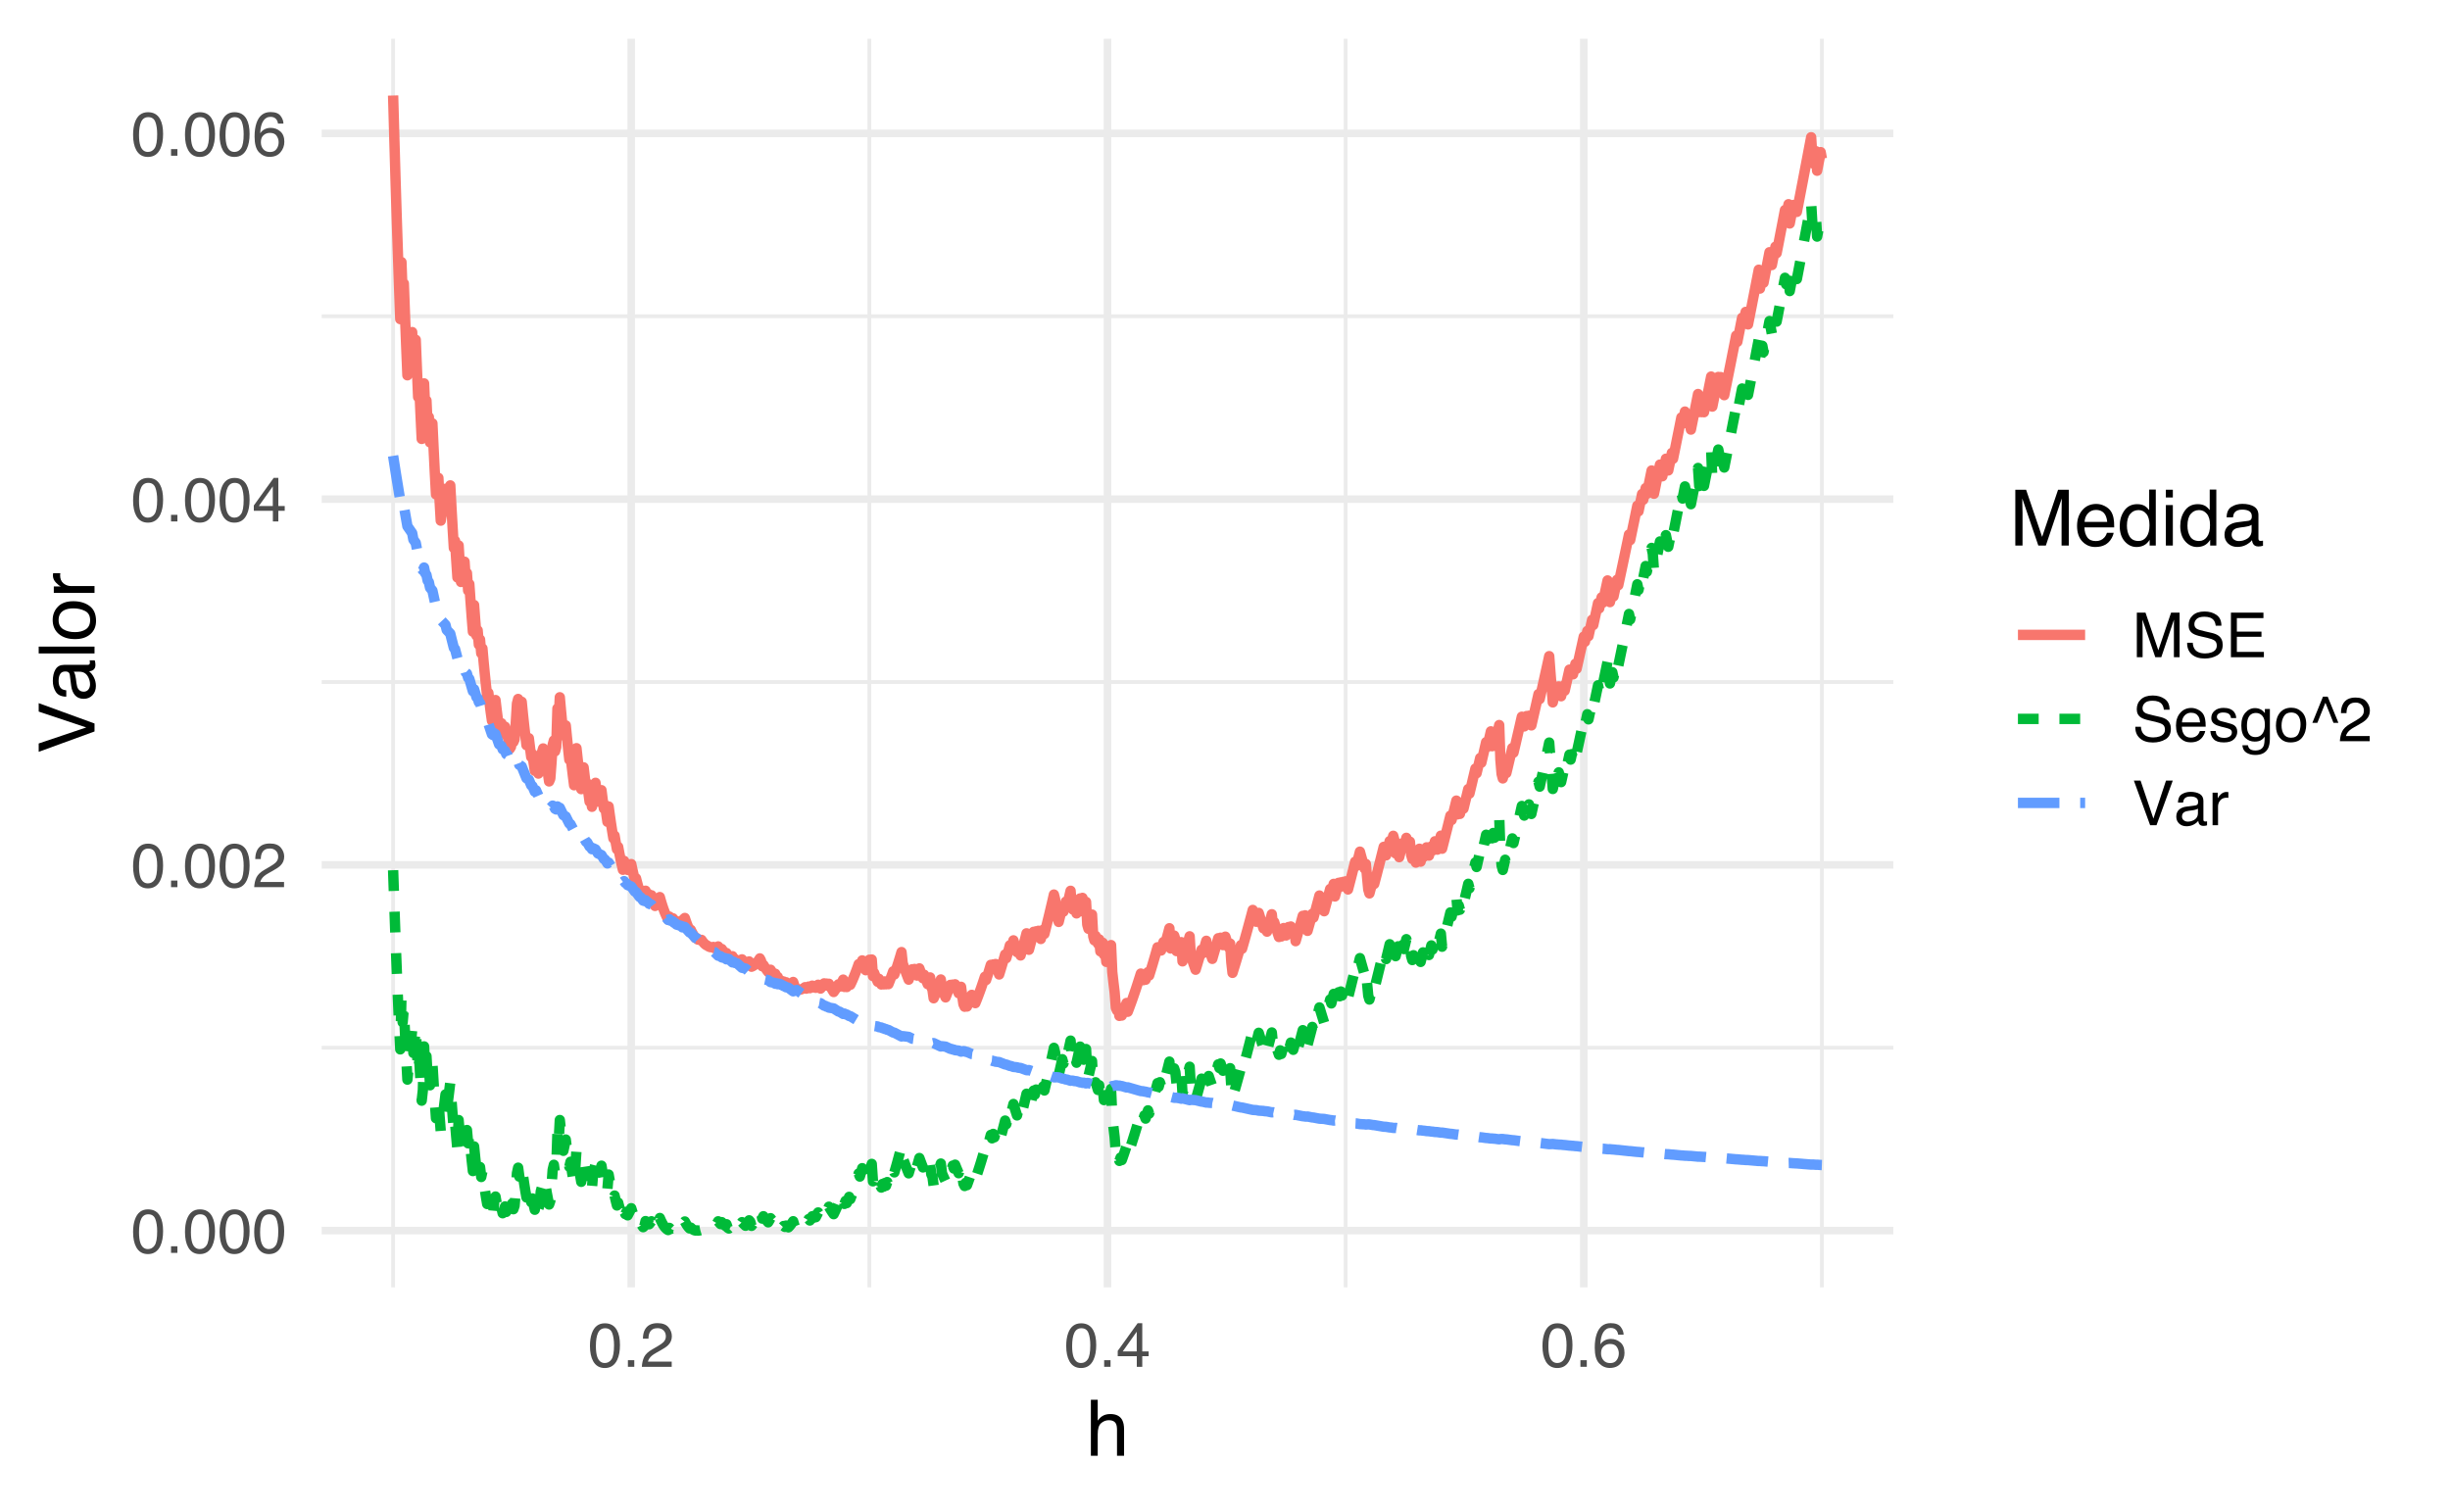 <?xml version="1.0" encoding="UTF-8"?>
<svg xmlns="http://www.w3.org/2000/svg" xmlns:xlink="http://www.w3.org/1999/xlink" width="504pt" height="311pt" viewBox="0 0 504 311" version="1.1">
<defs>
<g>
<symbol overflow="visible" id="glyph0-0">
<path style="stroke:none;" d="M 0.406 0 L 0.406 -9.172 L 7.703 -9.172 L 7.703 0 Z M 6.547 -1.156 L 6.547 -8.031 L 1.562 -8.031 L 1.562 -1.156 Z M 6.547 -1.156 "/>
</symbol>
<symbol overflow="visible" id="glyph0-1">
<path style="stroke:none;" d="M 3.469 -8.953 C 4.625 -8.953 5.457 -8.473 5.969 -7.516 C 6.375 -6.773 6.578 -5.766 6.578 -4.484 C 6.578 -3.266 6.395 -2.258 6.031 -1.469 C 5.508 -0.32 4.648 0.25 3.453 0.25 C 2.379 0.25 1.582 -0.219 1.062 -1.156 C 0.625 -1.938 0.406 -2.984 0.406 -4.297 C 0.406 -5.305 0.535 -6.176 0.797 -6.906 C 1.285 -8.27 2.176 -8.953 3.469 -8.953 Z M 3.453 -0.781 C 4.035 -0.781 4.5 -1.035 4.844 -1.547 C 5.188 -2.066 5.359 -3.031 5.359 -4.438 C 5.359 -5.457 5.234 -6.297 4.984 -6.953 C 4.734 -7.609 4.25 -7.938 3.531 -7.938 C 2.863 -7.938 2.379 -7.625 2.078 -7 C 1.773 -6.375 1.625 -5.457 1.625 -4.25 C 1.625 -3.332 1.719 -2.598 1.906 -2.047 C 2.207 -1.203 2.723 -0.781 3.453 -0.781 Z M 3.453 -0.781 "/>
</symbol>
<symbol overflow="visible" id="glyph0-2">
<path style="stroke:none;" d="M 1.094 -1.359 L 2.406 -1.359 L 2.406 0 L 1.094 0 Z M 1.094 -1.359 "/>
</symbol>
<symbol overflow="visible" id="glyph0-3">
<path style="stroke:none;" d="M 0.406 0 C 0.445 -0.77 0.602 -1.441 0.875 -2.016 C 1.156 -2.586 1.695 -3.102 2.5 -3.562 L 3.703 -4.266 C 4.234 -4.578 4.609 -4.844 4.828 -5.062 C 5.172 -5.406 5.344 -5.801 5.344 -6.25 C 5.344 -6.77 5.188 -7.18 4.875 -7.484 C 4.562 -7.797 4.145 -7.953 3.625 -7.953 C 2.852 -7.953 2.32 -7.66 2.031 -7.078 C 1.863 -6.766 1.773 -6.332 1.766 -5.781 L 0.625 -5.781 C 0.633 -6.551 0.773 -7.18 1.047 -7.672 C 1.535 -8.547 2.395 -8.984 3.625 -8.984 C 4.656 -8.984 5.406 -8.703 5.875 -8.141 C 6.344 -7.586 6.578 -6.973 6.578 -6.297 C 6.578 -5.578 6.328 -4.969 5.828 -4.469 C 5.535 -4.164 5.016 -3.805 4.266 -3.391 L 3.406 -2.906 C 3 -2.688 2.676 -2.473 2.438 -2.266 C 2.02 -1.898 1.758 -1.5 1.656 -1.062 L 6.547 -1.062 L 6.547 0 Z M 0.406 0 "/>
</symbol>
<symbol overflow="visible" id="glyph0-4">
<path style="stroke:none;" d="M 4.234 -3.172 L 4.234 -7.219 L 1.359 -3.172 Z M 4.25 0 L 4.25 -2.188 L 0.328 -2.188 L 0.328 -3.281 L 4.422 -8.969 L 5.375 -8.969 L 5.375 -3.172 L 6.688 -3.172 L 6.688 -2.188 L 5.375 -2.188 L 5.375 0 Z M 4.25 0 "/>
</symbol>
<symbol overflow="visible" id="glyph0-5">
<path style="stroke:none;" d="M 3.75 -8.984 C 4.75 -8.984 5.441 -8.723 5.828 -8.203 C 6.223 -7.68 6.422 -7.148 6.422 -6.609 L 5.312 -6.609 C 5.25 -6.961 5.145 -7.238 5 -7.438 C 4.727 -7.812 4.316 -8 3.766 -8 C 3.129 -8 2.625 -7.707 2.25 -7.125 C 1.883 -6.539 1.68 -5.707 1.641 -4.625 C 1.898 -5.008 2.227 -5.297 2.625 -5.484 C 2.977 -5.648 3.375 -5.734 3.812 -5.734 C 4.562 -5.734 5.211 -5.492 5.766 -5.016 C 6.328 -4.535 6.609 -3.82 6.609 -2.875 C 6.609 -2.062 6.344 -1.336 5.812 -0.703 C 5.289 -0.078 4.539 0.234 3.562 0.234 C 2.727 0.234 2.004 -0.082 1.391 -0.719 C 0.785 -1.352 0.484 -2.426 0.484 -3.938 C 0.484 -5.039 0.617 -5.984 0.891 -6.766 C 1.41 -8.242 2.363 -8.984 3.75 -8.984 Z M 3.656 -0.766 C 4.25 -0.766 4.691 -0.961 4.984 -1.359 C 5.285 -1.766 5.438 -2.238 5.438 -2.781 C 5.438 -3.238 5.301 -3.672 5.031 -4.078 C 4.77 -4.492 4.297 -4.703 3.609 -4.703 C 3.117 -4.703 2.691 -4.539 2.328 -4.219 C 1.961 -3.906 1.781 -3.426 1.781 -2.781 C 1.781 -2.207 1.945 -1.727 2.281 -1.344 C 2.613 -0.957 3.07 -0.766 3.656 -0.766 Z M 3.656 -0.766 "/>
</symbol>
<symbol overflow="visible" id="glyph0-6">
<path style="stroke:none;" d="M 0.938 -9.172 L 2.719 -9.172 L 5.359 -1.422 L 7.984 -9.172 L 9.734 -9.172 L 9.734 0 L 8.562 0 L 8.562 -5.422 C 8.562 -5.609 8.562 -5.914 8.562 -6.344 C 8.57 -6.781 8.578 -7.242 8.578 -7.734 L 5.969 0 L 4.734 0 L 2.094 -7.734 L 2.094 -7.453 C 2.094 -7.234 2.098 -6.895 2.109 -6.438 C 2.117 -5.977 2.125 -5.641 2.125 -5.422 L 2.125 0 L 0.938 0 Z M 0.938 -9.172 "/>
</symbol>
<symbol overflow="visible" id="glyph0-7">
<path style="stroke:none;" d="M 1.781 -2.969 C 1.812 -2.445 1.938 -2.02 2.156 -1.688 C 2.57 -1.082 3.301 -0.781 4.344 -0.781 C 4.801 -0.781 5.223 -0.848 5.609 -0.984 C 6.348 -1.242 6.719 -1.707 6.719 -2.375 C 6.719 -2.875 6.562 -3.227 6.25 -3.438 C 5.938 -3.645 5.441 -3.828 4.766 -3.984 L 3.531 -4.266 C 2.719 -4.441 2.141 -4.645 1.797 -4.875 C 1.211 -5.25 0.922 -5.816 0.922 -6.578 C 0.922 -7.41 1.207 -8.086 1.781 -8.609 C 2.352 -9.141 3.16 -9.406 4.203 -9.406 C 5.172 -9.406 5.988 -9.172 6.656 -8.703 C 7.332 -8.242 7.672 -7.504 7.672 -6.484 L 6.5 -6.484 C 6.438 -6.973 6.301 -7.348 6.094 -7.609 C 5.719 -8.086 5.078 -8.328 4.172 -8.328 C 3.43 -8.328 2.898 -8.172 2.578 -7.859 C 2.266 -7.555 2.109 -7.203 2.109 -6.797 C 2.109 -6.348 2.297 -6.02 2.672 -5.812 C 2.91 -5.676 3.469 -5.508 4.344 -5.312 L 5.625 -5.016 C 6.238 -4.879 6.719 -4.688 7.062 -4.438 C 7.645 -4.008 7.938 -3.383 7.938 -2.562 C 7.938 -1.551 7.566 -0.828 6.828 -0.391 C 6.086 0.047 5.227 0.266 4.25 0.266 C 3.102 0.266 2.207 -0.023 1.562 -0.609 C 0.914 -1.18 0.602 -1.969 0.625 -2.969 Z M 4.297 -9.422 Z M 4.297 -9.422 "/>
</symbol>
<symbol overflow="visible" id="glyph0-8">
<path style="stroke:none;" d="M 1.094 -9.172 L 7.781 -9.172 L 7.781 -8.047 L 2.312 -8.047 L 2.312 -5.266 L 7.375 -5.266 L 7.375 -4.203 L 2.312 -4.203 L 2.312 -1.094 L 7.875 -1.094 L 7.875 0 L 1.094 0 Z M 4.484 -9.172 Z M 4.484 -9.172 "/>
</symbol>
<symbol overflow="visible" id="glyph0-9">
<path style="stroke:none;" d="M 3.609 -6.844 C 4.086 -6.844 4.547 -6.727 4.984 -6.5 C 5.43 -6.281 5.773 -5.992 6.016 -5.641 C 6.234 -5.305 6.379 -4.914 6.453 -4.469 C 6.523 -4.156 6.562 -3.66 6.562 -2.984 L 1.656 -2.984 C 1.676 -2.305 1.836 -1.758 2.141 -1.344 C 2.441 -0.938 2.906 -0.734 3.531 -0.734 C 4.113 -0.734 4.582 -0.926 4.938 -1.312 C 5.133 -1.539 5.273 -1.801 5.359 -2.094 L 6.469 -2.094 C 6.438 -1.852 6.336 -1.582 6.172 -1.281 C 6.016 -0.977 5.832 -0.727 5.625 -0.531 C 5.281 -0.195 4.859 0.023 4.359 0.141 C 4.086 0.203 3.781 0.234 3.438 0.234 C 2.602 0.234 1.895 -0.066 1.312 -0.672 C 0.738 -1.273 0.453 -2.125 0.453 -3.219 C 0.453 -4.289 0.742 -5.16 1.328 -5.828 C 1.91 -6.504 2.672 -6.844 3.609 -6.844 Z M 5.406 -3.875 C 5.363 -4.363 5.258 -4.754 5.094 -5.047 C 4.781 -5.586 4.266 -5.859 3.547 -5.859 C 3.023 -5.859 2.586 -5.672 2.234 -5.297 C 1.891 -4.93 1.707 -4.457 1.688 -3.875 Z M 3.5 -6.859 Z M 3.5 -6.859 "/>
</symbol>
<symbol overflow="visible" id="glyph0-10">
<path style="stroke:none;" d="M 1.5 -2.094 C 1.531 -1.719 1.625 -1.43 1.781 -1.234 C 2.062 -0.867 2.551 -0.688 3.25 -0.688 C 3.664 -0.688 4.031 -0.773 4.344 -0.953 C 4.664 -1.141 4.828 -1.426 4.828 -1.812 C 4.828 -2.094 4.695 -2.312 4.438 -2.469 C 4.281 -2.551 3.961 -2.656 3.484 -2.781 L 2.594 -3 C 2.02 -3.145 1.598 -3.305 1.328 -3.484 C 0.836 -3.785 0.594 -4.207 0.594 -4.75 C 0.594 -5.375 0.82 -5.879 1.281 -6.266 C 1.738 -6.66 2.352 -6.859 3.125 -6.859 C 4.133 -6.859 4.863 -6.566 5.312 -5.984 C 5.582 -5.609 5.719 -5.203 5.719 -4.766 L 4.656 -4.766 C 4.633 -5.023 4.539 -5.258 4.375 -5.469 C 4.125 -5.758 3.676 -5.906 3.031 -5.906 C 2.613 -5.906 2.297 -5.82 2.078 -5.656 C 1.859 -5.5 1.75 -5.285 1.75 -5.016 C 1.75 -4.723 1.891 -4.488 2.172 -4.312 C 2.336 -4.207 2.582 -4.117 2.906 -4.047 L 3.656 -3.859 C 4.469 -3.66 5.008 -3.473 5.281 -3.297 C 5.719 -3.004 5.938 -2.551 5.938 -1.938 C 5.938 -1.344 5.707 -0.828 5.25 -0.391 C 4.801 0.035 4.113 0.25 3.188 0.25 C 2.195 0.25 1.492 0.023 1.078 -0.422 C 0.66 -0.867 0.438 -1.426 0.406 -2.094 Z M 3.156 -6.859 Z M 3.156 -6.859 "/>
</symbol>
<symbol overflow="visible" id="glyph0-11">
<path style="stroke:none;" d="M 3.188 -6.812 C 3.707 -6.812 4.164 -6.68 4.562 -6.422 C 4.77 -6.273 4.988 -6.062 5.219 -5.781 L 5.219 -6.625 L 6.25 -6.625 L 6.25 -0.547 C 6.25 0.305 6.125 0.977 5.875 1.469 C 5.406 2.375 4.523 2.828 3.234 2.828 C 2.516 2.828 1.906 2.664 1.406 2.344 C 0.914 2.02 0.645 1.516 0.594 0.828 L 1.734 0.828 C 1.785 1.129 1.895 1.363 2.062 1.531 C 2.312 1.781 2.707 1.906 3.25 1.906 C 4.113 1.906 4.68 1.598 4.953 0.984 C 5.109 0.629 5.18 -0.008 5.172 -0.938 C 4.941 -0.594 4.664 -0.336 4.344 -0.172 C 4.031 -0.004 3.613 0.078 3.094 0.078 C 2.375 0.078 1.738 -0.176 1.188 -0.688 C 0.645 -1.207 0.375 -2.062 0.375 -3.25 C 0.375 -4.363 0.648 -5.234 1.203 -5.859 C 1.754 -6.492 2.414 -6.812 3.188 -6.812 Z M 5.219 -3.375 C 5.219 -4.207 5.047 -4.82 4.703 -5.219 C 4.359 -5.613 3.922 -5.812 3.391 -5.812 C 2.598 -5.812 2.055 -5.441 1.766 -4.703 C 1.609 -4.305 1.531 -3.789 1.531 -3.156 C 1.531 -2.395 1.68 -1.816 1.984 -1.422 C 2.297 -1.035 2.711 -0.844 3.234 -0.844 C 4.035 -0.844 4.602 -1.207 4.938 -1.938 C 5.125 -2.344 5.219 -2.82 5.219 -3.375 Z M 3.312 -6.859 Z M 3.312 -6.859 "/>
</symbol>
<symbol overflow="visible" id="glyph0-12">
<path style="stroke:none;" d="M 3.484 -0.719 C 4.223 -0.719 4.734 -1 5.016 -1.562 C 5.297 -2.133 5.438 -2.766 5.438 -3.453 C 5.438 -4.078 5.332 -4.586 5.125 -4.984 C 4.812 -5.598 4.27 -5.906 3.5 -5.906 C 2.812 -5.906 2.312 -5.641 2 -5.109 C 1.688 -4.586 1.531 -3.957 1.531 -3.219 C 1.531 -2.508 1.688 -1.914 2 -1.438 C 2.312 -0.957 2.805 -0.719 3.484 -0.719 Z M 3.531 -6.891 C 4.383 -6.891 5.109 -6.598 5.703 -6.016 C 6.305 -5.441 6.609 -4.598 6.609 -3.484 C 6.609 -2.41 6.344 -1.52 5.812 -0.812 C 5.289 -0.102 4.477 0.25 3.375 0.25 C 2.457 0.25 1.727 -0.062 1.188 -0.688 C 0.645 -1.312 0.375 -2.148 0.375 -3.203 C 0.375 -4.328 0.656 -5.223 1.219 -5.891 C 1.789 -6.555 2.562 -6.891 3.531 -6.891 Z M 3.484 -6.859 Z M 3.484 -6.859 "/>
</symbol>
<symbol overflow="visible" id="glyph0-13">
<path style="stroke:none;" d="M 3.906 -9.172 L 6.109 -3.781 L 5.094 -3.781 L 3.438 -7.922 L 1.781 -3.781 L 0.75 -3.781 L 2.938 -9.172 Z M 3.906 -9.172 "/>
</symbol>
<symbol overflow="visible" id="glyph0-14">
<path style="stroke:none;" d="M 1.703 -9.172 L 4.344 -1.359 L 6.938 -9.172 L 8.328 -9.172 L 4.984 0 L 3.672 0 L 0.328 -9.172 Z M 1.703 -9.172 "/>
</symbol>
<symbol overflow="visible" id="glyph0-15">
<path style="stroke:none;" d="M 1.688 -1.781 C 1.688 -1.457 1.805 -1.203 2.047 -1.016 C 2.285 -0.828 2.566 -0.734 2.891 -0.734 C 3.285 -0.734 3.664 -0.82 4.031 -1 C 4.656 -1.312 4.969 -1.812 4.969 -2.5 L 4.969 -3.406 C 4.832 -3.32 4.656 -3.25 4.438 -3.188 C 4.227 -3.125 4.02 -3.082 3.812 -3.062 L 3.125 -2.969 C 2.719 -2.914 2.41 -2.832 2.203 -2.719 C 1.859 -2.52 1.688 -2.207 1.688 -1.781 Z M 4.406 -4.062 C 4.664 -4.094 4.844 -4.195 4.938 -4.375 C 4.977 -4.477 5 -4.625 5 -4.812 C 5 -5.195 4.863 -5.473 4.594 -5.641 C 4.32 -5.816 3.93 -5.906 3.422 -5.906 C 2.836 -5.906 2.422 -5.75 2.172 -5.438 C 2.035 -5.258 1.945 -5 1.906 -4.656 L 0.859 -4.656 C 0.879 -5.477 1.145 -6.051 1.656 -6.375 C 2.176 -6.695 2.773 -6.859 3.453 -6.859 C 4.234 -6.859 4.875 -6.707 5.375 -6.406 C 5.852 -6.102 6.094 -5.633 6.094 -5 L 6.094 -1.156 C 6.094 -1.031 6.117 -0.93 6.172 -0.859 C 6.223 -0.797 6.32 -0.766 6.469 -0.766 C 6.52 -0.766 6.578 -0.766 6.641 -0.766 C 6.703 -0.773 6.77 -0.785 6.844 -0.797 L 6.844 0.031 C 6.664 0.082 6.531 0.113 6.438 0.125 C 6.352 0.133 6.227 0.141 6.062 0.141 C 5.676 0.141 5.395 0.004 5.219 -0.266 C 5.133 -0.41 5.07 -0.617 5.031 -0.891 C 4.801 -0.586 4.473 -0.328 4.047 -0.109 C 3.617 0.109 3.145 0.219 2.625 0.219 C 2 0.219 1.488 0.031 1.094 -0.344 C 0.707 -0.719 0.516 -1.188 0.516 -1.75 C 0.516 -2.375 0.707 -2.859 1.094 -3.203 C 1.477 -3.547 1.988 -3.754 2.625 -3.828 Z M 3.484 -6.859 Z M 3.484 -6.859 "/>
</symbol>
<symbol overflow="visible" id="glyph0-16">
<path style="stroke:none;" d="M 0.859 -6.688 L 1.922 -6.688 L 1.922 -5.531 C 2.016 -5.758 2.227 -6.035 2.562 -6.359 C 2.906 -6.68 3.301 -6.844 3.75 -6.844 C 3.77 -6.844 3.805 -6.836 3.859 -6.828 C 3.91 -6.828 3.992 -6.82 4.109 -6.812 L 4.109 -5.625 C 4.047 -5.633 3.984 -5.641 3.922 -5.641 C 3.867 -5.648 3.812 -5.656 3.75 -5.656 C 3.176 -5.656 2.738 -5.473 2.438 -5.109 C 2.133 -4.742 1.984 -4.32 1.984 -3.844 L 1.984 0 L 0.859 0 Z M 0.859 -6.688 "/>
</symbol>
<symbol overflow="visible" id="glyph1-0">
<path style="stroke:none;" d="M 0.516 0 L 0.516 -11.484 L 9.625 -11.484 L 9.625 0 Z M 8.188 -1.438 L 8.188 -10.047 L 1.953 -10.047 L 1.953 -1.438 Z M 8.188 -1.438 "/>
</symbol>
<symbol overflow="visible" id="glyph1-1">
<path style="stroke:none;" d="M 1.031 -11.516 L 2.438 -11.516 L 2.438 -7.234 C 2.77 -7.66 3.07 -7.957 3.344 -8.125 C 3.789 -8.426 4.352 -8.578 5.031 -8.578 C 6.25 -8.578 7.07 -8.148 7.5 -7.297 C 7.738 -6.836 7.859 -6.195 7.859 -5.375 L 7.859 0 L 6.406 0 L 6.406 -5.281 C 6.406 -5.895 6.328 -6.344 6.172 -6.625 C 5.922 -7.082 5.441 -7.312 4.734 -7.312 C 4.148 -7.312 3.617 -7.109 3.141 -6.703 C 2.672 -6.305 2.438 -5.551 2.438 -4.438 L 2.438 0 L 1.031 0 Z M 1.031 -11.516 "/>
</symbol>
<symbol overflow="visible" id="glyph1-2">
<path style="stroke:none;" d="M 1.188 -11.484 L 3.406 -11.484 L 6.703 -1.781 L 9.984 -11.484 L 12.188 -11.484 L 12.188 0 L 10.703 0 L 10.703 -6.781 C 10.703 -7.008 10.707 -7.395 10.719 -7.938 C 10.727 -8.477 10.734 -9.062 10.734 -9.688 L 7.469 0 L 5.922 0 L 2.625 -9.688 L 2.625 -9.328 C 2.625 -9.047 2.629 -8.617 2.641 -8.047 C 2.66 -7.473 2.672 -7.051 2.672 -6.781 L 2.672 0 L 1.188 0 Z M 1.188 -11.484 "/>
</symbol>
<symbol overflow="visible" id="glyph1-3">
<path style="stroke:none;" d="M 4.516 -8.562 C 5.109 -8.562 5.68 -8.422 6.234 -8.141 C 6.797 -7.859 7.223 -7.5 7.516 -7.062 C 7.797 -6.633 7.984 -6.141 8.078 -5.578 C 8.16 -5.191 8.203 -4.578 8.203 -3.734 L 2.078 -3.734 C 2.098 -2.891 2.297 -2.207 2.672 -1.688 C 3.047 -1.176 3.629 -0.922 4.422 -0.922 C 5.148 -0.922 5.734 -1.164 6.172 -1.656 C 6.422 -1.938 6.598 -2.258 6.703 -2.625 L 8.094 -2.625 C 8.051 -2.32 7.926 -1.977 7.719 -1.594 C 7.52 -1.219 7.289 -0.91 7.031 -0.672 C 6.602 -0.254 6.078 0.023 5.453 0.172 C 5.109 0.254 4.723 0.297 4.297 0.297 C 3.254 0.297 2.367 -0.082 1.641 -0.844 C 0.922 -1.602 0.562 -2.664 0.562 -4.031 C 0.562 -5.375 0.926 -6.461 1.656 -7.297 C 2.383 -8.141 3.336 -8.562 4.516 -8.562 Z M 6.766 -4.859 C 6.703 -5.461 6.566 -5.945 6.359 -6.312 C 5.973 -6.988 5.332 -7.328 4.438 -7.328 C 3.789 -7.328 3.25 -7.094 2.812 -6.625 C 2.375 -6.164 2.141 -5.578 2.109 -4.859 Z M 4.391 -8.578 Z M 4.391 -8.578 "/>
</symbol>
<symbol overflow="visible" id="glyph1-4">
<path style="stroke:none;" d="M 1.922 -4.094 C 1.922 -3.195 2.109 -2.445 2.484 -1.844 C 2.867 -1.238 3.484 -0.938 4.328 -0.938 C 4.973 -0.938 5.504 -1.211 5.922 -1.766 C 6.348 -2.328 6.562 -3.133 6.562 -4.188 C 6.562 -5.238 6.344 -6.02 5.906 -6.531 C 5.477 -7.039 4.945 -7.297 4.312 -7.297 C 3.602 -7.297 3.023 -7.023 2.578 -6.484 C 2.141 -5.941 1.922 -5.145 1.922 -4.094 Z M 4.047 -8.516 C 4.68 -8.516 5.219 -8.379 5.656 -8.109 C 5.906 -7.953 6.188 -7.68 6.5 -7.297 L 6.5 -11.516 L 7.859 -11.516 L 7.859 0 L 6.594 0 L 6.594 -1.172 C 6.258 -0.648 5.867 -0.273 5.422 -0.047 C 4.973 0.18 4.461 0.297 3.891 0.297 C 2.953 0.297 2.141 -0.094 1.453 -0.875 C 0.773 -1.664 0.438 -2.711 0.438 -4.016 C 0.438 -5.234 0.75 -6.285 1.375 -7.172 C 2 -8.066 2.891 -8.516 4.047 -8.516 Z M 4.047 -8.516 "/>
</symbol>
<symbol overflow="visible" id="glyph1-5">
<path style="stroke:none;" d="M 1.031 -8.328 L 2.469 -8.328 L 2.469 0 L 1.031 0 Z M 1.031 -11.484 L 2.469 -11.484 L 2.469 -9.891 L 1.031 -9.891 Z M 1.031 -11.484 "/>
</symbol>
<symbol overflow="visible" id="glyph1-6">
<path style="stroke:none;" d="M 2.109 -2.234 C 2.109 -1.828 2.254 -1.504 2.547 -1.266 C 2.848 -1.035 3.203 -0.922 3.609 -0.922 C 4.109 -0.922 4.586 -1.035 5.047 -1.266 C 5.828 -1.641 6.219 -2.258 6.219 -3.125 L 6.219 -4.266 C 6.051 -4.148 5.832 -4.055 5.562 -3.984 C 5.289 -3.91 5.023 -3.859 4.766 -3.828 L 3.906 -3.719 C 3.395 -3.656 3.016 -3.551 2.766 -3.406 C 2.328 -3.156 2.109 -2.766 2.109 -2.234 Z M 5.516 -5.078 C 5.836 -5.117 6.055 -5.254 6.172 -5.484 C 6.234 -5.609 6.266 -5.785 6.266 -6.016 C 6.266 -6.492 6.094 -6.844 5.75 -7.062 C 5.406 -7.281 4.914 -7.391 4.281 -7.391 C 3.551 -7.391 3.031 -7.191 2.719 -6.797 C 2.551 -6.578 2.441 -6.25 2.391 -5.812 L 1.078 -5.812 C 1.098 -6.844 1.43 -7.562 2.078 -7.969 C 2.723 -8.375 3.469 -8.578 4.312 -8.578 C 5.301 -8.578 6.102 -8.391 6.719 -8.016 C 7.32 -7.641 7.625 -7.055 7.625 -6.266 L 7.625 -1.438 C 7.625 -1.289 7.656 -1.172 7.719 -1.078 C 7.781 -0.992 7.906 -0.953 8.094 -0.953 C 8.156 -0.953 8.223 -0.957 8.297 -0.969 C 8.379 -0.977 8.469 -0.988 8.562 -1 L 8.562 0.047 C 8.344 0.109 8.176 0.145 8.062 0.156 C 7.945 0.176 7.789 0.188 7.594 0.188 C 7.102 0.188 6.75 0.008 6.531 -0.344 C 6.414 -0.52 6.336 -0.773 6.297 -1.109 C 6.004 -0.734 5.586 -0.406 5.047 -0.125 C 4.516 0.145 3.926 0.281 3.281 0.281 C 2.508 0.281 1.875 0.047 1.375 -0.422 C 0.883 -0.898 0.641 -1.492 0.641 -2.203 C 0.641 -2.973 0.879 -3.57 1.359 -4 C 1.848 -4.426 2.488 -4.691 3.281 -4.797 Z M 4.359 -8.578 Z M 4.359 -8.578 "/>
</symbol>
<symbol overflow="visible" id="glyph2-0">
<path style="stroke:none;" d="M 0 -0.516 L -11.484 -0.516 L -11.484 -9.625 L 0 -9.625 Z M -1.438 -8.188 L -10.047 -8.188 L -10.047 -1.953 L -1.438 -1.953 Z M -1.438 -8.188 "/>
</symbol>
<symbol overflow="visible" id="glyph2-1">
<path style="stroke:none;" d="M -11.484 -2.125 L -1.703 -5.422 L -11.484 -8.688 L -11.484 -10.422 L 0 -6.234 L 0 -4.594 L -11.484 -0.406 Z M -11.484 -2.125 "/>
</symbol>
<symbol overflow="visible" id="glyph2-2">
<path style="stroke:none;" d="M -2.234 -2.109 C -1.828 -2.109 -1.504 -2.254 -1.266 -2.547 C -1.035 -2.848 -0.922 -3.203 -0.922 -3.609 C -0.922 -4.109 -1.035 -4.586 -1.266 -5.047 C -1.641 -5.828 -2.258 -6.219 -3.125 -6.219 L -4.266 -6.219 C -4.148 -6.051 -4.055 -5.832 -3.984 -5.562 C -3.91 -5.289 -3.859 -5.023 -3.828 -4.766 L -3.719 -3.906 C -3.656 -3.395 -3.551 -3.016 -3.406 -2.766 C -3.156 -2.328 -2.766 -2.109 -2.234 -2.109 Z M -5.078 -5.516 C -5.117 -5.836 -5.254 -6.055 -5.484 -6.172 C -5.609 -6.234 -5.785 -6.266 -6.016 -6.266 C -6.492 -6.266 -6.844 -6.094 -7.062 -5.75 C -7.281 -5.406 -7.391 -4.914 -7.391 -4.281 C -7.391 -3.551 -7.191 -3.031 -6.797 -2.719 C -6.578 -2.551 -6.25 -2.441 -5.812 -2.391 L -5.812 -1.078 C -6.844 -1.098 -7.562 -1.43 -7.969 -2.078 C -8.375 -2.723 -8.578 -3.469 -8.578 -4.312 C -8.578 -5.301 -8.391 -6.102 -8.016 -6.719 C -7.641 -7.32 -7.055 -7.625 -6.266 -7.625 L -1.438 -7.625 C -1.289 -7.625 -1.172 -7.656 -1.078 -7.719 C -0.992 -7.781 -0.953 -7.906 -0.953 -8.094 C -0.953 -8.156 -0.957 -8.223 -0.969 -8.297 C -0.977 -8.379 -0.988 -8.469 -1 -8.562 L 0.047 -8.562 C 0.109 -8.344 0.145 -8.176 0.156 -8.062 C 0.176 -7.945 0.188 -7.789 0.188 -7.594 C 0.188 -7.102 0.008 -6.75 -0.344 -6.531 C -0.52 -6.414 -0.773 -6.336 -1.109 -6.297 C -0.734 -6.004 -0.406 -5.586 -0.125 -5.047 C 0.145 -4.516 0.281 -3.926 0.281 -3.281 C 0.281 -2.508 0.047 -1.875 -0.422 -1.375 C -0.898 -0.883 -1.492 -0.641 -2.203 -0.641 C -2.973 -0.641 -3.57 -0.879 -4 -1.359 C -4.426 -1.848 -4.691 -2.488 -4.797 -3.281 Z M -8.578 -4.359 Z M -8.578 -4.359 "/>
</symbol>
<symbol overflow="visible" id="glyph2-3">
<path style="stroke:none;" d="M -11.484 -1.078 L -11.484 -2.484 L 0 -2.484 L 0 -1.078 Z M -11.484 -1.078 "/>
</symbol>
<symbol overflow="visible" id="glyph2-4">
<path style="stroke:none;" d="M -0.906 -4.359 C -0.906 -5.285 -1.258 -5.922 -1.969 -6.266 C -2.676 -6.617 -3.461 -6.797 -4.328 -6.797 C -5.109 -6.797 -5.742 -6.672 -6.234 -6.422 C -7.004 -6.023 -7.391 -5.344 -7.391 -4.375 C -7.391 -3.508 -7.062 -2.879 -6.406 -2.484 C -5.75 -2.098 -4.957 -1.906 -4.031 -1.906 C -3.133 -1.906 -2.391 -2.098 -1.797 -2.484 C -1.203 -2.879 -0.906 -3.504 -0.906 -4.359 Z M -8.609 -4.406 C -8.609 -5.488 -8.25 -6.398 -7.531 -7.141 C -6.812 -7.891 -5.754 -8.266 -4.359 -8.266 C -3.016 -8.266 -1.898 -7.938 -1.016 -7.281 C -0.129 -6.625 0.312 -5.602 0.312 -4.219 C 0.312 -3.07 -0.078 -2.16 -0.859 -1.484 C -1.641 -0.805 -2.688 -0.469 -4 -0.469 C -5.406 -0.469 -6.523 -0.82 -7.359 -1.531 C -8.191 -2.25 -8.609 -3.207 -8.609 -4.406 Z M -8.578 -4.359 Z M -8.578 -4.359 "/>
</symbol>
<symbol overflow="visible" id="glyph2-5">
<path style="stroke:none;" d="M -8.375 -1.078 L -8.375 -2.406 L -6.922 -2.406 C -7.203 -2.52 -7.547 -2.789 -7.953 -3.219 C -8.359 -3.645 -8.562 -4.133 -8.562 -4.688 C -8.562 -4.719 -8.555 -4.766 -8.547 -4.828 C -8.547 -4.891 -8.535 -4.992 -8.516 -5.141 L -7.031 -5.141 C -7.051 -5.055 -7.062 -4.977 -7.062 -4.906 C -7.07 -4.844 -7.078 -4.77 -7.078 -4.688 C -7.078 -3.977 -6.848 -3.43 -6.391 -3.047 C -5.93 -2.672 -5.406 -2.484 -4.812 -2.484 L 0 -2.484 L 0 -1.078 Z M -8.375 -1.078 "/>
</symbol>
</g>
<clipPath id="clip1">
  <path d="M 66.176 215 L 389.48 215 L 389.48 216 L 66.176 216 Z M 66.176 215 "/>
</clipPath>
<clipPath id="clip2">
  <path d="M 66.176 139 L 389.48 139 L 389.48 141 L 66.176 141 Z M 66.176 139 "/>
</clipPath>
<clipPath id="clip3">
  <path d="M 66.176 64 L 389.48 64 L 389.48 66 L 66.176 66 Z M 66.176 64 "/>
</clipPath>
<clipPath id="clip4">
  <path d="M 80 7.969 L 82 7.969 L 82 264.844 L 80 264.844 Z M 80 7.969 "/>
</clipPath>
<clipPath id="clip5">
  <path d="M 178 7.969 L 180 7.969 L 180 264.844 L 178 264.844 Z M 178 7.969 "/>
</clipPath>
<clipPath id="clip6">
  <path d="M 276 7.969 L 278 7.969 L 278 264.844 L 276 264.844 Z M 276 7.969 "/>
</clipPath>
<clipPath id="clip7">
  <path d="M 374 7.969 L 376 7.969 L 376 264.844 L 374 264.844 Z M 374 7.969 "/>
</clipPath>
<clipPath id="clip8">
  <path d="M 66.176 252 L 389.48 252 L 389.48 254 L 66.176 254 Z M 66.176 252 "/>
</clipPath>
<clipPath id="clip9">
  <path d="M 66.176 177 L 389.48 177 L 389.48 179 L 66.176 179 Z M 66.176 177 "/>
</clipPath>
<clipPath id="clip10">
  <path d="M 66.176 101 L 389.48 101 L 389.48 104 L 66.176 104 Z M 66.176 101 "/>
</clipPath>
<clipPath id="clip11">
  <path d="M 66.176 26 L 389.48 26 L 389.48 29 L 66.176 29 Z M 66.176 26 "/>
</clipPath>
<clipPath id="clip12">
  <path d="M 129 7.969 L 131 7.969 L 131 264.844 L 129 264.844 Z M 129 7.969 "/>
</clipPath>
<clipPath id="clip13">
  <path d="M 227 7.969 L 229 7.969 L 229 264.844 L 227 264.844 Z M 227 7.969 "/>
</clipPath>
<clipPath id="clip14">
  <path d="M 325 7.969 L 327 7.969 L 327 264.844 L 325 264.844 Z M 325 7.969 "/>
</clipPath>
</defs>
<g id="surface34">
<rect x="0" y="0" width="504" height="311" style="fill:rgb(100%,100%,100%);fill-opacity:1;stroke:none;"/>
<g clip-path="url(#clip1)" clip-rule="nonzero">
<path style="fill:none;stroke-width:0.776;stroke-linecap:butt;stroke-linejoin:round;stroke:rgb(92.157%,92.157%,92.157%);stroke-opacity:1;stroke-miterlimit:10;" d="M 66.176 215.547 L 389.48 215.547 "/>
</g>
<g clip-path="url(#clip2)" clip-rule="nonzero">
<path style="fill:none;stroke-width:0.776;stroke-linecap:butt;stroke-linejoin:round;stroke:rgb(92.157%,92.157%,92.157%);stroke-opacity:1;stroke-miterlimit:10;" d="M 66.176 140.309 L 389.48 140.309 "/>
</g>
<g clip-path="url(#clip3)" clip-rule="nonzero">
<path style="fill:none;stroke-width:0.776;stroke-linecap:butt;stroke-linejoin:round;stroke:rgb(92.157%,92.157%,92.157%);stroke-opacity:1;stroke-miterlimit:10;" d="M 66.176 65.066 L 389.48 65.066 "/>
</g>
<g clip-path="url(#clip4)" clip-rule="nonzero">
<path style="fill:none;stroke-width:0.776;stroke-linecap:butt;stroke-linejoin:round;stroke:rgb(92.157%,92.157%,92.157%);stroke-opacity:1;stroke-miterlimit:10;" d="M 80.871 264.844 L 80.871 7.969 "/>
</g>
<g clip-path="url(#clip5)" clip-rule="nonzero">
<path style="fill:none;stroke-width:0.776;stroke-linecap:butt;stroke-linejoin:round;stroke:rgb(92.157%,92.157%,92.157%);stroke-opacity:1;stroke-miterlimit:10;" d="M 178.844 264.844 L 178.844 7.969 "/>
</g>
<g clip-path="url(#clip6)" clip-rule="nonzero">
<path style="fill:none;stroke-width:0.776;stroke-linecap:butt;stroke-linejoin:round;stroke:rgb(92.157%,92.157%,92.157%);stroke-opacity:1;stroke-miterlimit:10;" d="M 276.812 264.844 L 276.812 7.969 "/>
</g>
<g clip-path="url(#clip7)" clip-rule="nonzero">
<path style="fill:none;stroke-width:0.776;stroke-linecap:butt;stroke-linejoin:round;stroke:rgb(92.157%,92.157%,92.157%);stroke-opacity:1;stroke-miterlimit:10;" d="M 374.785 264.844 L 374.785 7.969 "/>
</g>
<g clip-path="url(#clip8)" clip-rule="nonzero">
<path style="fill:none;stroke-width:1.552;stroke-linecap:butt;stroke-linejoin:round;stroke:rgb(92.157%,92.157%,92.157%);stroke-opacity:1;stroke-miterlimit:10;" d="M 66.176 253.168 L 389.48 253.168 "/>
</g>
<g clip-path="url(#clip9)" clip-rule="nonzero">
<path style="fill:none;stroke-width:1.552;stroke-linecap:butt;stroke-linejoin:round;stroke:rgb(92.157%,92.157%,92.157%);stroke-opacity:1;stroke-miterlimit:10;" d="M 66.176 177.93 L 389.48 177.93 "/>
</g>
<g clip-path="url(#clip10)" clip-rule="nonzero">
<path style="fill:none;stroke-width:1.552;stroke-linecap:butt;stroke-linejoin:round;stroke:rgb(92.157%,92.157%,92.157%);stroke-opacity:1;stroke-miterlimit:10;" d="M 66.176 102.688 L 389.48 102.688 "/>
</g>
<g clip-path="url(#clip11)" clip-rule="nonzero">
<path style="fill:none;stroke-width:1.552;stroke-linecap:butt;stroke-linejoin:round;stroke:rgb(92.157%,92.157%,92.157%);stroke-opacity:1;stroke-miterlimit:10;" d="M 66.176 27.445 L 389.48 27.445 "/>
</g>
<g clip-path="url(#clip12)" clip-rule="nonzero">
<path style="fill:none;stroke-width:1.552;stroke-linecap:butt;stroke-linejoin:round;stroke:rgb(92.157%,92.157%,92.157%);stroke-opacity:1;stroke-miterlimit:10;" d="M 129.855 264.844 L 129.855 7.969 "/>
</g>
<g clip-path="url(#clip13)" clip-rule="nonzero">
<path style="fill:none;stroke-width:1.552;stroke-linecap:butt;stroke-linejoin:round;stroke:rgb(92.157%,92.157%,92.157%);stroke-opacity:1;stroke-miterlimit:10;" d="M 227.828 264.844 L 227.828 7.969 "/>
</g>
<g clip-path="url(#clip14)" clip-rule="nonzero">
<path style="fill:none;stroke-width:1.552;stroke-linecap:butt;stroke-linejoin:round;stroke:rgb(92.157%,92.157%,92.157%);stroke-opacity:1;stroke-miterlimit:10;" d="M 325.801 264.844 L 325.801 7.969 "/>
</g>
<path style="fill:none;stroke-width:2.134;stroke-linecap:butt;stroke-linejoin:round;stroke:rgb(97.255%,46.275%,42.745%);stroke-opacity:1;stroke-miterlimit:10;" d="M 80.871 19.645 L 81.117 28.41 L 81.359 36.723 L 81.605 44.59 L 81.852 52.027 L 82.094 59.043 L 82.34 65.652 L 82.586 53.922 L 82.832 60.84 L 83.074 58.332 L 83.32 65.008 L 83.566 71.297 L 83.809 77.211 L 84.055 75.09 L 84.301 72.898 L 84.543 70.641 L 84.789 68.32 L 85.035 74.457 L 85.281 72.215 L 85.523 69.906 L 85.77 75.969 L 86.016 81.688 L 86.258 79.598 L 86.504 85.113 L 86.75 90.301 L 86.992 88.422 L 87.238 78.875 L 87.484 84.469 L 87.73 82.398 L 87.973 87.801 L 88.219 85.801 L 88.465 91.02 L 88.707 89.09 L 88.953 87.098 L 89.199 92.27 L 89.441 97.141 L 89.688 101.719 L 89.934 100.047 L 90.18 98.309 L 90.422 102.855 L 90.668 107.117 L 90.914 105.57 L 91.156 103.957 L 91.402 102.285 L 91.648 100.559 L 91.895 105.031 L 92.137 103.363 L 92.383 101.637 L 92.629 99.859 L 92.871 104.41 L 93.117 108.703 L 93.363 112.742 L 93.605 111.246 L 93.852 115.148 L 94.098 118.805 L 94.344 112.207 L 94.586 116.086 L 94.832 119.73 L 95.078 118.395 L 95.32 117 L 95.566 115.555 L 95.812 119.285 L 96.055 117.891 L 96.301 121.5 L 96.547 120.156 L 96.793 123.641 L 97.035 126.91 L 97.281 129.965 L 97.527 124.473 L 97.77 127.73 L 98.016 130.777 L 98.262 129.68 L 98.504 132.625 L 98.75 131.57 L 98.996 134.41 L 99.242 133.398 L 99.484 136.141 L 99.73 138.691 L 99.977 141.051 L 100.219 143.227 L 100.465 142.543 L 100.711 144.633 L 100.953 146.547 L 101.199 148.285 L 101.445 147.832 L 101.691 144.738 L 101.934 144.023 L 102.18 146.133 L 102.426 148.07 L 102.668 149.84 L 102.914 149.348 L 103.16 148.797 L 103.402 150.582 L 103.648 150.07 L 103.895 149.504 L 104.141 151.301 L 104.383 150.77 L 104.629 152.496 L 104.875 154.062 L 105.117 153.652 L 105.363 150.848 L 105.609 152.672 L 105.855 152.105 L 106.098 148.762 L 106.344 144.754 L 106.59 143.801 L 106.832 146.262 L 107.078 145.34 L 107.324 144.379 L 107.566 146.84 L 107.812 149.145 L 108.059 151.301 L 108.305 153.309 L 108.547 152.609 L 108.793 151.867 L 109.039 153.879 L 109.281 155.75 L 109.527 155.113 L 109.773 156.918 L 110.016 158.582 L 110.262 155.664 L 110.508 157.477 L 110.754 159.152 L 110.996 158.609 L 111.242 155.5 L 111.488 154.758 L 111.73 153.977 L 111.977 156.008 L 112.223 155.258 L 112.465 157.227 L 112.711 159.059 L 112.957 160.766 L 113.203 160.18 L 113.445 156.988 L 113.691 153.246 L 113.938 152.34 L 114.18 154.578 L 114.426 153.703 L 114.672 145.754 L 114.914 148.379 L 115.16 143.449 L 115.406 146.199 L 115.652 148.816 L 115.895 151.301 L 116.141 150.289 L 116.387 149.242 L 116.629 151.723 L 116.875 154.074 L 117.121 156.305 L 117.363 155.41 L 117.609 157.578 L 117.855 159.625 L 118.102 161.555 L 118.344 157.977 L 118.59 153.922 L 118.836 156.203 L 119.078 158.367 L 119.324 160.418 L 119.57 162.352 L 119.816 158.75 L 120.059 157.871 L 120.305 159.973 L 120.551 161.965 L 120.793 161.168 L 121.039 163.105 L 121.285 164.93 L 121.527 164.215 L 121.773 165.988 L 122.02 162.691 L 122.266 161.883 L 122.508 161.047 L 122.754 163.039 L 123 164.926 L 123.242 164.168 L 123.488 163.379 L 123.734 162.566 L 123.977 164.504 L 124.223 166.34 L 124.469 165.598 L 124.715 167.383 L 124.957 169.07 L 125.203 165.922 L 125.449 167.711 L 125.691 169.398 L 125.938 170.988 L 126.184 172.484 L 126.426 171.914 L 126.672 173.363 L 126.918 174.719 L 127.164 174.223 L 127.406 175.535 L 127.652 176.762 L 127.898 177.895 L 128.141 178.941 L 128.387 177.105 L 128.633 178.25 L 128.875 177.863 L 129.121 178.969 L 129.367 178.598 L 129.613 178.199 L 129.855 177.77 L 130.102 178.934 L 130.348 180.016 L 130.59 181.012 L 130.836 180.695 L 131.082 181.656 L 131.324 182.535 L 131.57 183.332 L 131.816 183.129 L 132.062 183.898 L 132.305 184.586 L 132.551 184.445 L 132.797 183.25 L 133.039 184.074 L 133.285 183.848 L 133.531 184.641 L 133.773 184.43 L 134.02 184.188 L 134.266 184.996 L 134.512 185.727 L 134.754 186.383 L 135 186.25 L 135.246 185.105 L 135.488 185.895 L 135.734 184.559 L 135.98 185.43 L 136.227 186.23 L 136.469 186.957 L 136.715 187.613 L 136.961 188.199 L 137.203 188.715 L 137.449 189.164 L 137.695 188.566 L 137.938 189.098 L 138.184 189.023 L 138.43 188.926 L 138.676 189.469 L 138.918 189.383 L 139.164 189.902 L 139.41 189.832 L 139.652 189.73 L 139.898 189.605 L 140.145 189.457 L 140.387 190.07 L 140.633 189.078 L 140.879 188.855 L 141.125 189.586 L 141.367 190.25 L 141.613 190.852 L 141.859 191.387 L 142.102 191.293 L 142.348 191.805 L 142.594 192.254 L 142.836 192.641 L 143.082 192.969 L 143.328 193 L 143.574 193.305 L 143.816 193.348 L 144.062 193.367 L 144.309 193.363 L 144.551 193.719 L 144.797 194.016 L 145.043 194.258 L 145.285 194.441 L 145.531 194.559 L 145.777 194.719 L 146.023 194.828 L 146.266 194.879 L 146.512 194.875 L 146.758 194.816 L 147 195.09 L 147.246 195.016 L 147.492 194.891 L 147.734 194.711 L 147.98 195.066 L 148.227 195.395 L 148.473 195.234 L 148.715 195.57 L 148.961 195.883 L 149.207 196.172 L 149.449 196.066 L 149.695 196.668 L 149.941 196.879 L 150.188 196.879 L 150.43 196.824 L 150.676 196.723 L 150.922 197.312 L 151.164 197.277 L 151.41 197.52 L 151.656 197.734 L 151.898 197.719 L 152.145 197.648 L 152.391 197.535 L 152.637 197.371 L 152.879 197.695 L 153.125 197.996 L 153.371 198.273 L 153.613 198.164 L 153.859 198.004 L 154.105 197.797 L 154.348 198.148 L 154.594 198.887 L 154.84 198.777 L 155.086 198.621 L 155.328 198.422 L 155.574 198.176 L 155.82 197.883 L 156.062 197.551 L 156.309 197.172 L 156.555 197.641 L 156.797 198.789 L 157.043 198.504 L 157.289 198.902 L 157.535 199.277 L 157.777 199.629 L 158.023 199.957 L 158.27 199.754 L 158.512 199.504 L 158.758 199.871 L 159.004 200.215 L 159.246 200.539 L 159.492 200.336 L 159.738 201.117 L 159.984 200.977 L 160.227 201.613 L 160.473 201.828 L 160.719 201.773 L 160.961 201.996 L 161.207 201.93 L 161.453 202.16 L 161.695 202.078 L 161.941 202.316 L 162.188 202.539 L 162.434 202.469 L 162.676 202.363 L 162.922 202.211 L 163.168 202.023 L 163.41 202.758 L 163.656 203.262 L 163.902 203.539 L 164.148 203.598 L 164.391 203.613 L 164.637 203.586 L 164.883 203.523 L 165.125 203.418 L 165.371 203.277 L 165.617 203.094 L 165.859 203.395 L 166.105 203.199 L 166.352 202.969 L 166.598 203.301 L 166.84 203.059 L 167.086 202.777 L 167.332 203.145 L 167.574 202.855 L 167.82 203.227 L 168.066 202.926 L 168.309 202.59 L 168.555 202.992 L 168.801 203.379 L 169.047 203.059 L 169.289 202.703 L 169.535 202.309 L 169.781 202.754 L 170.023 202.352 L 170.27 202.801 L 170.516 202.391 L 170.758 202.844 L 171.004 203.281 L 171.25 203.695 L 171.496 204.09 L 171.738 203.75 L 171.984 203.371 L 172.23 202.961 L 172.473 202.516 L 172.719 202.992 L 172.965 202.539 L 173.207 202.055 L 173.453 201.539 L 173.699 203.047 L 173.945 202.578 L 174.188 203.07 L 174.434 202.594 L 174.68 202.086 L 174.922 202.605 L 175.168 202.09 L 175.414 201.543 L 175.656 200.965 L 175.902 200.355 L 176.148 199.719 L 176.395 199.051 L 176.637 198.355 L 176.883 199.02 L 177.129 198.316 L 177.371 197.586 L 177.617 198.281 L 177.863 198.953 L 178.105 199.609 L 178.352 198.918 L 178.598 198.199 L 178.844 197.449 L 179.086 198.156 L 179.332 197.402 L 179.578 200.812 L 179.82 200.152 L 180.066 200.781 L 180.312 201.395 L 180.559 201.984 L 180.801 201.367 L 181.047 201.961 L 181.293 202.539 L 181.535 201.938 L 181.781 202.52 L 182.027 201.91 L 182.27 202.496 L 182.516 201.883 L 182.762 202.473 L 183.008 201.852 L 183.25 201.207 L 183.496 200.531 L 183.742 199.832 L 183.984 200.488 L 184.23 199.785 L 184.477 199.051 L 184.719 198.293 L 184.965 197.512 L 185.211 196.703 L 185.457 195.871 L 185.699 198.176 L 185.945 198.887 L 186.191 199.578 L 186.434 200.254 L 186.68 200.91 L 186.926 201.547 L 187.168 200.859 L 187.414 200.148 L 187.66 199.41 L 187.906 200.094 L 188.148 199.348 L 188.395 200.035 L 188.641 200.707 L 188.883 199.977 L 189.129 199.227 L 189.375 199.918 L 189.617 200.594 L 189.863 201.254 L 190.109 200.539 L 190.355 201.199 L 190.598 201.844 L 190.844 202.473 L 191.09 201.793 L 191.332 201.086 L 191.578 203.039 L 191.824 203.637 L 192.066 205.375 L 192.312 204.789 L 192.559 204.18 L 192.805 203.547 L 193.047 202.891 L 193.293 202.211 L 193.539 201.512 L 193.781 203.453 L 194.027 204.047 L 194.273 204.629 L 194.52 205.195 L 194.762 204.586 L 195.008 203.953 L 195.254 203.297 L 195.496 202.621 L 195.742 203.242 L 195.988 202.562 L 196.23 203.188 L 196.477 202.504 L 196.723 203.133 L 196.969 203.746 L 197.211 204.344 L 197.457 203.691 L 197.703 203.016 L 197.945 204.879 L 198.191 206.59 L 198.438 207.117 L 198.68 206.551 L 198.926 207.078 L 199.172 206.512 L 199.418 205.918 L 199.66 205.305 L 199.906 204.672 L 200.152 205.254 L 200.395 205.824 L 200.641 206.379 L 200.887 205.773 L 201.129 205.148 L 201.375 204.5 L 201.621 203.832 L 201.867 203.145 L 202.109 202.434 L 202.355 201.703 L 202.602 200.953 L 202.844 201.629 L 203.09 200.879 L 203.336 200.105 L 203.578 199.312 L 203.824 198.5 L 204.07 199.227 L 204.316 198.414 L 204.559 199.145 L 204.805 198.328 L 205.051 199.062 L 205.293 199.781 L 205.539 200.484 L 205.785 199.695 L 206.027 198.891 L 206.273 198.066 L 206.52 197.219 L 206.766 196.359 L 207.008 197.129 L 207.254 196.266 L 207.5 195.383 L 207.742 194.48 L 207.988 195.285 L 208.234 194.383 L 208.48 193.461 L 208.723 194.285 L 208.969 195.094 L 209.215 195.887 L 209.457 194.996 L 209.703 195.789 L 209.949 196.57 L 210.191 195.695 L 210.438 194.801 L 210.684 193.887 L 210.93 192.957 L 211.172 192.012 L 211.418 192.855 L 211.664 195.402 L 211.906 194.504 L 212.152 193.586 L 212.398 192.652 L 212.641 191.703 L 212.887 192.551 L 213.133 191.598 L 213.379 192.445 L 213.621 191.492 L 213.867 192.344 L 214.113 193.18 L 214.355 192.238 L 214.602 191.285 L 214.848 192.137 L 215.09 191.18 L 215.336 190.207 L 215.582 189.219 L 215.828 188.215 L 216.07 187.191 L 216.316 186.156 L 216.562 185.105 L 216.805 184.039 L 217.051 184.996 L 217.297 187.887 L 217.539 188.789 L 217.785 189.672 L 218.031 188.68 L 218.277 187.672 L 218.52 186.648 L 218.766 187.562 L 219.012 186.535 L 219.254 185.496 L 219.5 186.426 L 219.746 185.387 L 219.988 184.332 L 220.234 183.262 L 220.48 186.207 L 220.727 187.125 L 220.969 186.098 L 221.215 187.016 L 221.461 187.918 L 221.703 186.906 L 221.949 185.879 L 222.195 184.836 L 222.438 185.766 L 222.684 184.723 L 222.93 187.59 L 223.176 186.574 L 223.418 185.547 L 223.664 190.227 L 223.91 191.082 L 224.152 190.121 L 224.398 189.145 L 224.645 188.156 L 224.891 192.645 L 225.133 193.461 L 225.379 192.539 L 225.625 193.355 L 225.867 194.16 L 226.113 193.25 L 226.359 195.73 L 226.602 194.848 L 226.848 193.949 L 227.094 196.395 L 227.34 195.523 L 227.582 197.895 L 227.828 197.051 L 228.074 196.191 L 228.316 195.32 L 228.562 194.434 L 228.809 199.961 L 229.051 202.113 L 229.297 204.152 L 229.543 207.336 L 229.789 207.902 L 230.031 207.258 L 230.277 209.008 L 230.523 208.387 L 230.766 208.934 L 231.012 208.312 L 231.258 207.672 L 231.5 207.02 L 231.746 206.348 L 231.992 208.156 L 232.238 207.516 L 232.48 206.855 L 232.727 206.184 L 232.973 205.496 L 233.215 204.793 L 233.461 204.078 L 233.707 203.348 L 233.949 202.605 L 234.195 201.848 L 234.441 201.078 L 234.688 200.293 L 234.93 200.98 L 235.176 201.66 L 235.422 200.887 L 235.664 201.562 L 235.91 200.789 L 236.156 200 L 236.398 200.691 L 236.645 199.902 L 236.891 199.098 L 237.137 198.281 L 237.379 197.453 L 237.625 196.609 L 237.871 195.754 L 238.113 194.887 L 238.359 195.652 L 238.605 194.781 L 238.852 195.547 L 239.094 194.68 L 239.34 193.797 L 239.586 194.574 L 239.828 193.691 L 240.074 192.797 L 240.32 191.891 L 240.562 190.969 L 240.809 195.129 L 241.055 194.258 L 241.301 193.371 L 241.543 192.477 L 241.789 193.266 L 242.035 195.676 L 242.277 194.816 L 242.523 195.574 L 242.77 194.711 L 243.012 193.836 L 243.258 197.785 L 243.504 196.957 L 243.75 196.113 L 243.992 195.262 L 244.238 194.395 L 244.484 193.516 L 244.727 192.629 L 244.973 196.645 L 245.219 197.375 L 245.461 198.094 L 245.707 198.805 L 245.953 199.504 L 246.199 198.703 L 246.441 197.891 L 246.688 197.066 L 246.934 196.23 L 247.176 195.383 L 247.422 196.125 L 247.668 195.277 L 247.91 194.418 L 248.156 193.551 L 248.402 195.918 L 248.648 195.07 L 248.891 195.812 L 249.137 196.551 L 249.383 197.273 L 249.625 196.445 L 249.871 195.605 L 250.117 194.754 L 250.359 193.891 L 250.605 193.02 L 250.852 193.785 L 251.098 192.914 L 251.34 193.68 L 251.586 194.438 L 251.832 193.574 L 252.074 192.699 L 252.32 193.469 L 252.566 194.23 L 252.812 194.977 L 253.055 194.125 L 253.301 197.98 L 253.547 200.152 L 253.789 199.371 L 254.035 198.578 L 254.281 197.777 L 254.523 196.961 L 254.77 196.137 L 255.016 195.301 L 255.262 194.453 L 255.504 195.195 L 255.75 194.348 L 255.996 193.492 L 256.238 192.625 L 256.484 191.746 L 256.73 190.855 L 256.973 189.957 L 257.219 189.051 L 257.465 188.133 L 257.711 187.203 L 257.953 188.023 L 258.199 188.836 L 258.445 189.637 L 258.688 188.73 L 258.934 187.809 L 259.18 188.621 L 259.422 189.426 L 259.668 190.219 L 259.914 191.004 L 260.16 190.113 L 260.402 190.895 L 260.648 191.672 L 260.895 190.789 L 261.137 189.898 L 261.383 189 L 261.629 188.09 L 261.871 190.578 L 262.117 189.688 L 262.363 190.473 L 262.609 191.25 L 262.852 192.016 L 263.098 192.773 L 263.344 191.91 L 263.586 192.668 L 263.832 191.805 L 264.078 190.93 L 264.32 191.699 L 264.566 192.457 L 264.812 191.594 L 265.059 190.719 L 265.301 191.488 L 265.547 190.613 L 265.793 191.383 L 266.035 192.141 L 266.281 191.277 L 266.527 193.633 L 266.77 192.789 L 267.016 191.934 L 267.262 191.066 L 267.508 190.195 L 267.75 189.312 L 267.996 188.418 L 268.242 189.207 L 268.484 188.312 L 268.73 189.102 L 268.977 191.512 L 269.223 190.648 L 269.465 189.773 L 269.711 188.891 L 269.957 188 L 270.199 188.785 L 270.445 187.895 L 270.691 186.992 L 270.934 186.082 L 271.18 185.164 L 271.426 184.238 L 271.672 185.059 L 271.914 185.875 L 272.16 186.68 L 272.406 187.473 L 272.648 186.574 L 272.895 185.664 L 273.141 184.746 L 273.383 183.82 L 273.629 182.887 L 273.875 183.715 L 274.121 182.781 L 274.363 181.84 L 274.609 184.434 L 274.855 183.508 L 275.098 182.574 L 275.344 181.633 L 275.59 182.473 L 275.832 181.531 L 276.078 182.367 L 276.324 181.426 L 276.57 182.266 L 276.812 181.324 L 277.059 182.164 L 277.305 182.992 L 277.547 182.059 L 277.793 181.117 L 278.039 180.172 L 278.281 179.215 L 278.527 178.25 L 278.773 177.277 L 279.02 178.148 L 279.262 177.176 L 279.508 176.199 L 279.754 175.211 L 279.996 176.098 L 280.242 176.977 L 280.488 177.848 L 280.73 178.707 L 280.977 177.746 L 281.223 180.406 L 281.469 182.992 L 281.711 183.805 L 281.957 182.891 L 282.203 181.969 L 282.445 181.039 L 282.691 181.867 L 282.938 180.938 L 283.184 180 L 283.426 179.055 L 283.672 178.105 L 283.918 177.145 L 284.16 176.18 L 284.406 175.203 L 284.652 174.223 L 284.895 175.105 L 285.141 175.98 L 285.387 175.008 L 285.633 174.027 L 285.875 173.039 L 286.121 173.93 L 286.367 172.945 L 286.609 171.949 L 286.855 172.848 L 287.102 175.586 L 287.344 174.617 L 287.59 173.641 L 287.836 176.355 L 288.082 175.391 L 288.324 174.422 L 288.57 173.445 L 288.816 174.324 L 289.059 173.348 L 289.305 172.367 L 289.551 173.254 L 289.793 174.133 L 290.039 173.156 L 290.285 175.863 L 290.531 176.719 L 290.773 175.766 L 291.02 176.621 L 291.266 177.469 L 291.508 176.523 L 291.754 175.574 L 292 174.613 L 292.242 177.273 L 292.488 176.328 L 292.734 175.379 L 292.98 176.23 L 293.223 175.281 L 293.469 174.324 L 293.715 175.188 L 293.957 176.039 L 294.203 175.09 L 294.449 174.133 L 294.691 174.992 L 294.938 174.039 L 295.184 173.078 L 295.43 173.945 L 295.672 174.801 L 295.918 173.848 L 296.164 172.891 L 296.406 171.922 L 296.652 174.609 L 296.898 173.66 L 297.145 172.699 L 297.387 171.734 L 297.633 170.762 L 297.879 169.785 L 298.121 168.801 L 298.367 167.809 L 298.613 168.711 L 298.855 167.719 L 299.102 166.723 L 299.348 165.723 L 299.594 164.711 L 299.836 167.539 L 300.082 166.543 L 300.328 167.449 L 300.57 166.457 L 300.816 165.457 L 301.062 166.367 L 301.305 165.367 L 301.551 164.363 L 301.797 163.352 L 302.043 162.332 L 302.285 163.266 L 302.531 162.25 L 302.777 161.227 L 303.02 160.195 L 303.266 159.164 L 303.512 158.121 L 303.754 159.082 L 304 158.043 L 304.246 156.996 L 304.492 155.945 L 304.734 156.918 L 304.98 155.867 L 305.227 154.812 L 305.469 153.75 L 305.715 152.684 L 305.961 153.672 L 306.203 152.609 L 306.449 151.539 L 306.695 150.461 L 306.941 153.52 L 307.184 152.457 L 307.43 153.445 L 307.676 152.383 L 307.918 151.316 L 308.164 150.242 L 308.41 149.164 L 308.652 156.281 L 308.898 159.211 L 309.145 160.145 L 309.391 159.129 L 309.633 158.105 L 309.879 159.047 L 310.125 158.027 L 310.367 157 L 310.613 155.969 L 310.859 154.934 L 311.102 153.891 L 311.348 154.855 L 311.594 153.812 L 311.84 152.766 L 312.082 151.715 L 312.328 150.656 L 312.574 149.594 L 312.816 148.527 L 313.062 147.453 L 313.309 148.457 L 313.555 149.453 L 313.797 148.387 L 314.043 147.316 L 314.289 148.316 L 314.531 147.246 L 314.777 148.246 L 315.023 149.242 L 315.266 148.18 L 315.512 147.113 L 315.758 146.039 L 316.004 144.961 L 316.246 143.879 L 316.492 142.793 L 316.738 143.816 L 316.98 142.73 L 317.473 140.543 L 317.715 139.441 L 317.961 138.336 L 318.207 137.227 L 318.453 136.109 L 318.695 134.988 L 318.941 138.219 L 319.188 141.391 L 319.43 144.508 L 319.676 143.434 L 319.922 142.355 L 320.164 141.27 L 320.41 142.293 L 320.656 141.211 L 320.902 142.23 L 321.145 143.242 L 321.391 142.168 L 321.637 141.09 L 321.879 142.105 L 322.125 141.027 L 322.371 139.945 L 322.613 138.859 L 322.859 137.766 L 323.105 138.801 L 323.352 137.711 L 323.594 138.742 L 323.84 137.652 L 324.086 136.559 L 324.328 137.598 L 324.574 136.504 L 324.82 135.406 L 325.062 134.305 L 325.309 133.199 L 325.801 130.973 L 326.043 132.039 L 326.535 129.805 L 326.777 130.875 L 327.023 129.758 L 327.27 128.637 L 327.516 127.512 L 327.758 128.594 L 328.004 127.469 L 328.25 126.34 L 328.492 125.207 L 328.738 124.07 L 328.984 125.164 L 329.227 124.031 L 329.473 122.891 L 329.719 123.992 L 329.965 122.852 L 330.207 121.711 L 330.699 119.414 L 330.941 120.531 L 331.188 123.875 L 331.434 122.742 L 331.676 121.605 L 331.922 122.707 L 332.168 121.57 L 332.414 120.43 L 332.656 119.285 L 332.902 120.395 L 333.148 119.25 L 333.391 118.105 L 333.637 116.953 L 333.883 115.797 L 334.125 114.641 L 334.371 113.477 L 334.617 112.309 L 334.863 111.137 L 335.105 109.965 L 335.352 111.117 L 335.598 109.945 L 335.84 108.766 L 336.086 107.586 L 336.332 106.402 L 336.574 105.215 L 336.82 104.023 L 337.066 105.199 L 337.312 104.012 L 337.555 102.816 L 337.801 101.621 L 338.047 102.809 L 338.289 101.613 L 338.535 100.414 L 338.781 101.605 L 339.023 100.406 L 339.27 99.207 L 339.762 96.793 L 340.004 98 L 340.25 101.582 L 340.496 100.391 L 340.738 99.191 L 340.984 97.992 L 341.23 96.789 L 341.477 95.582 L 341.719 96.789 L 341.965 97.988 L 342.211 96.789 L 342.453 95.586 L 342.699 94.379 L 342.945 95.586 L 343.188 96.789 L 343.434 95.59 L 343.68 94.387 L 343.926 93.18 L 344.168 94.387 L 344.414 93.184 L 344.66 91.973 L 344.902 90.762 L 345.148 89.547 L 345.395 88.328 L 345.637 87.109 L 345.883 85.883 L 346.129 87.121 L 346.375 85.898 L 346.617 84.672 L 346.863 85.914 L 347.109 87.148 L 347.352 85.93 L 347.598 87.16 L 347.844 88.387 L 348.086 87.176 L 348.332 85.961 L 348.578 84.738 L 348.824 83.52 L 349.066 82.293 L 349.312 81.062 L 349.559 84.773 L 349.801 83.555 L 350.047 84.789 L 350.293 83.574 L 350.535 84.809 L 350.781 83.594 L 351.027 82.375 L 351.273 81.152 L 351.516 79.93 L 352.008 77.469 L 352.25 83.648 L 352.742 81.219 L 352.984 80 L 353.23 78.777 L 353.477 77.551 L 353.723 78.801 L 353.965 77.578 L 354.211 78.828 L 354.457 80.07 L 354.699 81.305 L 354.945 80.094 L 355.191 78.879 L 355.434 77.66 L 355.68 76.441 L 356.172 73.988 L 356.414 72.758 L 356.66 71.527 L 356.906 70.293 L 357.148 69.055 L 357.395 70.328 L 357.641 69.094 L 357.887 67.852 L 358.129 66.613 L 358.375 65.367 L 358.621 66.656 L 358.863 65.41 L 359.109 64.164 L 359.355 65.457 L 359.598 66.742 L 360.336 63.016 L 360.578 61.766 L 361.07 59.266 L 361.312 58.008 L 361.559 56.75 L 361.805 55.488 L 362.047 59.371 L 362.293 58.121 L 362.539 56.867 L 362.785 58.176 L 363.027 56.922 L 363.273 55.668 L 363.52 54.41 L 363.762 53.148 L 364.008 51.887 L 364.254 53.211 L 364.496 54.531 L 364.742 53.277 L 365.234 50.754 L 365.477 52.082 L 365.969 49.559 L 366.211 48.293 L 366.457 47.027 L 366.703 45.758 L 366.945 44.484 L 367.191 43.211 L 367.438 44.562 L 367.684 43.289 L 367.926 42.012 L 368.172 45.98 L 368.418 44.711 L 368.66 43.441 L 368.906 42.172 L 369.152 43.52 L 369.395 42.25 L 369.641 43.598 L 369.887 42.332 L 370.133 41.059 L 370.375 39.789 L 370.621 38.512 L 370.867 37.238 L 371.109 35.957 L 371.355 34.676 L 371.848 32.105 L 372.09 30.816 L 372.336 29.527 L 372.582 28.234 L 372.824 32.293 L 373.07 33.668 L 373.316 32.387 L 373.559 31.105 L 373.805 35.125 L 374.051 33.852 L 374.297 32.574 L 374.539 31.297 L 374.785 32.668 "/>
<path style="fill:none;stroke-width:2.134;stroke-linecap:butt;stroke-linejoin:round;stroke:rgb(0%,72.941%,21.961%);stroke-opacity:1;stroke-dasharray:4.268,4.268;stroke-miterlimit:10;" d="M 80.871 179.035 L 81.117 186.219 L 81.359 192.973 L 81.605 199.305 L 81.852 205.227 L 82.094 210.754 L 82.34 215.891 L 82.586 204.844 L 82.832 210.316 L 83.074 207.426 L 83.32 212.688 L 83.566 217.578 L 83.809 222.113 L 84.055 219.641 L 84.301 217.098 L 84.543 214.488 L 84.789 211.812 L 85.035 216.629 L 85.281 214.039 L 85.523 211.387 L 85.77 216.168 L 86.016 220.621 L 86.258 218.203 L 86.504 222.48 L 86.75 226.445 L 86.992 224.254 L 87.238 215.277 L 87.484 219.672 L 87.73 217.289 L 87.973 221.52 L 88.219 219.211 L 88.465 223.281 L 88.707 221.051 L 88.953 218.762 L 89.199 222.809 L 89.441 226.57 L 89.688 230.055 L 89.934 228.105 L 90.18 226.094 L 90.422 229.57 L 90.668 232.781 L 90.914 230.965 L 91.156 229.09 L 91.402 227.152 L 91.648 225.156 L 91.895 228.613 L 92.137 226.688 L 92.383 224.699 L 92.629 222.66 L 92.871 226.227 L 93.117 229.547 L 93.363 232.625 L 93.605 230.883 L 93.852 233.844 L 94.098 236.57 L 94.344 230.426 L 94.586 233.383 L 94.832 236.113 L 95.078 234.551 L 95.32 232.93 L 95.566 231.254 L 95.812 234.102 L 96.055 232.48 L 96.301 235.219 L 96.547 233.656 L 96.793 236.285 L 97.035 238.711 L 97.281 240.93 L 97.527 235.852 L 97.77 238.281 L 98.016 240.512 L 98.262 239.211 L 98.504 241.352 L 98.75 240.098 L 98.996 242.148 L 99.242 240.941 L 99.484 242.906 L 99.73 244.684 L 99.977 246.285 L 100.219 247.707 L 100.465 246.848 L 100.711 248.195 L 100.953 249.375 L 101.199 250.391 L 101.445 249.766 L 101.691 247.051 L 101.934 246.164 L 102.18 247.562 L 102.426 248.797 L 102.668 249.871 L 102.914 249.215 L 103.16 248.5 L 103.402 249.605 L 103.648 248.93 L 103.895 248.203 L 104.141 249.332 L 104.383 248.645 L 104.629 249.711 L 104.875 250.629 L 105.117 250.062 L 105.363 247.598 L 105.609 248.777 L 105.855 248.059 L 106.098 245.039 L 106.344 241.352 L 106.59 240.23 L 106.832 242.066 L 107.078 240.984 L 107.324 239.863 L 107.566 241.707 L 107.812 243.402 L 108.059 244.953 L 108.305 246.363 L 108.547 245.516 L 108.793 244.625 L 109.039 246.051 L 109.281 247.336 L 109.527 246.559 L 109.773 247.789 L 110.016 248.887 L 110.262 246.254 L 110.508 247.504 L 110.754 248.621 L 110.996 247.938 L 111.242 245.109 L 111.488 244.227 L 111.73 243.309 L 111.977 244.793 L 112.223 243.906 L 112.465 245.332 L 112.711 246.633 L 112.957 247.812 L 113.203 247.098 L 113.445 244.164 L 113.691 240.676 L 113.938 239.633 L 114.18 241.352 L 114.426 240.34 L 114.672 233.012 L 114.914 235.121 L 115.16 230.426 L 115.406 232.664 L 115.652 234.777 L 115.895 236.762 L 116.141 235.617 L 116.387 234.438 L 116.629 236.426 L 116.875 238.293 L 117.121 240.039 L 117.363 239.016 L 117.609 240.707 L 117.855 242.281 L 118.102 243.742 L 118.344 240.387 L 118.59 236.547 L 118.836 238.363 L 119.078 240.07 L 119.324 241.66 L 119.57 243.141 L 119.816 239.75 L 120.059 238.75 L 120.305 240.41 L 120.551 241.957 L 120.793 241.043 L 121.039 242.539 L 121.285 243.93 L 121.527 243.102 L 121.773 244.445 L 122.02 241.352 L 122.266 240.43 L 122.508 239.48 L 122.754 241.047 L 123 242.516 L 123.242 241.645 L 123.488 240.75 L 123.734 239.82 L 123.977 241.352 L 124.223 242.777 L 124.469 241.93 L 124.715 243.312 L 124.957 244.598 L 125.203 241.641 L 125.449 243.031 L 125.691 244.328 L 125.938 245.527 L 126.184 246.633 L 126.426 245.965 L 126.672 247.031 L 126.918 248.008 L 127.164 247.414 L 127.406 248.352 L 127.652 249.203 L 127.898 249.969 L 128.141 250.648 L 128.387 248.996 L 128.633 249.777 L 128.875 249.293 L 129.121 250.039 L 129.367 249.578 L 129.613 249.09 L 129.855 248.57 L 130.102 249.379 L 130.348 250.109 L 130.59 250.758 L 130.836 250.355 L 131.082 250.973 L 131.324 251.512 L 131.57 251.969 L 131.816 251.684 L 132.062 252.113 L 132.305 252.469 L 132.551 252.246 L 132.797 251.215 L 133.039 251.711 L 133.285 251.402 L 133.531 251.871 L 133.773 251.574 L 134.02 251.254 L 134.266 251.742 L 134.512 252.152 L 134.754 252.496 L 135 252.281 L 135.246 251.293 L 135.488 251.77 L 135.734 250.582 L 135.98 251.145 L 136.227 251.637 L 136.469 252.059 L 136.715 252.414 L 136.961 252.695 L 137.203 252.914 L 137.449 253.062 L 137.695 252.617 L 137.938 252.852 L 138.184 252.703 L 138.43 252.531 L 138.676 252.785 L 138.918 252.625 L 139.164 252.855 L 139.41 252.711 L 139.652 252.539 L 139.898 252.344 L 140.145 252.121 L 140.387 252.449 L 140.633 251.598 L 140.879 251.297 L 141.125 251.75 L 141.367 252.137 L 141.613 252.465 L 141.859 252.727 L 142.102 252.562 L 142.348 252.801 L 142.594 252.98 L 142.836 253.102 L 143.082 253.16 L 143.328 253.125 L 143.574 253.168 L 143.816 253.148 L 144.062 253.102 L 144.309 253.027 L 144.551 253.125 L 144.797 253.168 L 145.043 253.152 L 145.285 253.082 L 145.531 253.133 L 145.777 253.047 L 146.023 252.902 L 146.266 252.707 L 146.512 252.457 L 146.758 252.152 L 147 252.367 L 147.246 252.051 L 147.492 251.684 L 147.734 251.262 L 147.98 251.562 L 148.227 251.832 L 148.473 251.438 L 148.715 251.719 L 148.961 251.973 L 149.207 252.203 L 149.449 251.863 L 149.695 252.586 L 149.941 252.742 L 150.188 252.508 L 150.43 252.227 L 150.676 251.898 L 150.922 252.602 L 151.164 252.34 L 151.41 252.527 L 151.656 252.688 L 151.898 252.445 L 152.145 252.156 L 152.391 251.82 L 152.637 251.438 L 152.879 251.707 L 153.125 251.957 L 153.371 252.18 L 153.613 251.852 L 153.859 251.477 L 154.105 251.059 L 154.348 251.355 L 154.594 252.203 L 154.84 251.883 L 155.086 251.516 L 155.328 251.105 L 155.574 250.648 L 155.82 250.152 L 156.062 249.609 L 156.309 249.027 L 156.555 249.449 L 156.797 250.703 L 157.043 250.219 L 157.289 250.566 L 157.535 250.891 L 157.777 251.195 L 158.023 251.477 L 158.27 251.07 L 158.512 250.621 L 158.758 250.941 L 159.004 251.238 L 159.246 251.512 L 159.492 251.117 L 159.738 251.996 L 159.984 251.66 L 160.227 252.395 L 160.473 252.559 L 160.719 252.312 L 160.961 252.488 L 161.207 252.227 L 161.453 252.41 L 161.695 252.141 L 161.941 252.332 L 162.188 252.504 L 162.434 252.25 L 162.676 251.953 L 162.922 251.617 L 163.168 251.246 L 163.41 252.074 L 163.656 252.668 L 163.902 253.031 L 164.148 252.906 L 164.391 252.738 L 164.637 252.535 L 164.883 252.289 L 165.125 252.004 L 165.371 251.684 L 165.617 251.324 L 165.859 251.578 L 166.105 251.211 L 166.352 250.805 L 166.598 251.094 L 166.84 250.676 L 167.086 250.227 L 167.332 250.547 L 167.574 250.086 L 167.82 250.418 L 168.066 249.945 L 168.309 249.441 L 168.555 249.805 L 168.801 250.148 L 169.047 249.66 L 169.289 249.137 L 169.535 248.582 L 169.781 248.984 L 170.023 248.418 L 170.27 248.828 L 170.516 248.258 L 170.758 248.672 L 171.004 249.066 L 171.25 249.441 L 171.496 249.797 L 171.738 249.293 L 171.984 248.758 L 172.23 248.188 L 172.473 247.586 L 172.719 248.023 L 172.965 247.414 L 173.207 246.773 L 173.453 246.102 L 173.699 247.691 L 173.945 247.066 L 174.188 247.52 L 174.434 246.891 L 174.68 246.23 L 174.922 246.715 L 175.168 246.051 L 175.414 245.352 L 175.656 244.625 L 175.902 243.871 L 176.148 243.082 L 176.395 242.27 L 176.637 241.426 L 176.883 242.059 L 177.129 241.211 L 177.371 240.332 L 177.617 240.992 L 177.863 241.633 L 178.105 242.254 L 178.352 241.422 L 178.598 240.559 L 178.844 239.672 L 179.086 240.34 L 179.332 239.449 L 179.578 243.039 L 179.82 242.242 L 180.066 242.836 L 180.312 243.414 L 180.559 243.973 L 180.801 243.215 L 181.047 243.777 L 181.293 244.32 L 181.535 243.582 L 181.781 244.129 L 182.027 243.387 L 182.27 243.938 L 182.516 243.191 L 182.762 243.746 L 183.008 242.992 L 183.25 242.211 L 183.496 241.406 L 183.742 240.574 L 183.984 241.199 L 184.23 240.363 L 184.477 239.5 L 184.719 238.613 L 184.965 237.703 L 185.211 236.766 L 185.457 235.805 L 185.699 238.18 L 185.945 238.859 L 186.191 239.52 L 186.434 240.164 L 186.68 240.789 L 186.926 241.398 L 187.168 240.582 L 187.414 239.746 L 187.66 238.883 L 187.906 239.535 L 188.148 238.668 L 188.395 239.324 L 188.641 239.965 L 188.883 239.117 L 189.129 238.242 L 189.375 238.906 L 189.617 239.551 L 189.863 240.18 L 190.109 239.344 L 190.355 239.977 L 190.598 240.594 L 190.844 241.191 L 191.09 240.391 L 191.332 239.566 L 191.578 241.578 L 191.824 242.148 L 192.066 243.941 L 192.312 243.242 L 192.559 242.516 L 192.805 241.766 L 193.047 240.992 L 193.293 240.199 L 193.539 239.379 L 193.781 241.379 L 194.027 241.949 L 194.273 242.5 L 194.52 243.035 L 194.762 242.312 L 195.008 241.566 L 195.254 240.801 L 195.496 240.008 L 195.742 240.605 L 195.988 239.812 L 196.23 240.41 L 196.477 239.613 L 196.723 240.215 L 196.969 240.801 L 197.211 241.371 L 197.457 240.609 L 197.703 239.824 L 197.945 241.742 L 198.191 243.508 L 198.438 244.004 L 198.68 243.328 L 198.926 243.828 L 199.172 243.152 L 199.418 242.453 L 199.66 241.734 L 199.906 240.992 L 200.152 241.551 L 200.395 242.09 L 200.641 242.617 L 200.887 241.91 L 201.129 241.18 L 201.375 240.43 L 201.621 239.656 L 201.867 238.863 L 202.109 238.051 L 202.355 237.219 L 202.602 236.367 L 202.844 237.02 L 203.09 236.164 L 203.336 235.293 L 203.578 234.398 L 203.824 233.484 L 204.07 234.191 L 204.316 233.277 L 204.559 233.984 L 204.805 233.066 L 205.051 233.777 L 205.293 234.469 L 205.539 235.148 L 205.785 234.266 L 206.027 233.359 L 206.273 232.438 L 206.52 231.5 L 206.766 230.539 L 207.008 231.289 L 207.254 230.328 L 207.5 229.348 L 207.742 228.352 L 207.988 229.137 L 208.234 228.137 L 208.48 227.125 L 208.723 227.926 L 208.969 228.711 L 209.215 229.48 L 209.457 228.496 L 209.703 229.27 L 209.949 230.027 L 210.191 229.059 L 210.438 228.07 L 210.684 227.07 L 210.93 226.051 L 211.172 225.012 L 211.418 225.836 L 211.664 228.426 L 211.906 227.438 L 212.152 226.43 L 212.398 225.406 L 212.641 224.367 L 212.887 225.195 L 213.133 224.156 L 213.379 224.98 L 213.621 223.941 L 213.867 224.77 L 214.113 225.582 L 214.355 224.559 L 214.602 223.516 L 214.848 224.348 L 215.09 223.305 L 215.336 222.246 L 215.582 221.172 L 215.828 220.082 L 216.07 218.977 L 216.316 217.855 L 216.562 216.723 L 216.805 215.57 L 217.051 216.508 L 217.297 219.441 L 217.539 220.32 L 217.785 221.184 L 218.031 220.109 L 218.277 219.02 L 218.52 217.91 L 218.766 218.809 L 219.012 217.699 L 219.254 216.578 L 219.5 217.488 L 219.746 216.367 L 219.988 215.234 L 220.234 214.086 L 220.48 217.07 L 220.727 217.969 L 220.969 216.859 L 221.215 217.758 L 221.461 218.641 L 221.703 217.551 L 221.949 216.441 L 222.195 215.32 L 222.438 216.234 L 222.684 215.113 L 222.93 218.02 L 223.176 216.926 L 223.418 215.82 L 223.664 220.602 L 223.91 221.434 L 224.152 220.395 L 224.398 219.344 L 224.645 218.277 L 224.891 222.859 L 225.133 223.656 L 225.379 222.66 L 225.625 223.457 L 225.867 224.238 L 226.113 223.254 L 226.359 225.773 L 226.602 224.812 L 226.848 223.84 L 227.094 226.324 L 227.34 225.379 L 227.582 227.785 L 227.828 226.863 L 228.074 225.93 L 228.316 224.984 L 228.562 224.023 L 228.809 229.695 L 229.051 231.883 L 229.297 233.957 L 229.543 237.227 L 229.789 237.773 L 230.031 237.051 L 230.277 238.836 L 230.523 238.141 L 230.766 238.668 L 231.012 237.973 L 231.258 237.262 L 231.5 236.535 L 231.746 235.793 L 231.992 237.633 L 232.238 236.918 L 232.48 236.188 L 232.727 235.441 L 232.973 234.684 L 233.215 233.914 L 233.461 233.125 L 233.707 232.324 L 233.949 231.512 L 234.195 230.684 L 234.441 229.844 L 234.688 228.992 L 234.93 229.66 L 235.176 230.32 L 235.422 229.477 L 235.664 230.137 L 235.91 229.293 L 236.156 228.434 L 236.398 229.109 L 236.645 228.25 L 236.891 227.379 L 237.137 226.496 L 237.379 225.598 L 237.625 224.691 L 237.871 223.77 L 238.113 222.836 L 238.359 223.582 L 238.605 222.645 L 238.852 223.391 L 239.094 222.457 L 239.34 221.512 L 239.586 222.27 L 239.828 221.32 L 240.074 220.363 L 240.32 219.391 L 240.562 218.406 L 240.809 222.645 L 241.055 221.707 L 241.301 220.758 L 241.543 219.797 L 241.789 220.57 L 242.035 223.012 L 242.277 222.086 L 242.523 222.828 L 242.77 221.898 L 243.012 220.961 L 243.258 224.984 L 243.504 224.094 L 243.75 223.188 L 243.992 222.273 L 244.238 221.344 L 244.484 220.406 L 244.727 219.457 L 244.973 223.547 L 245.219 224.258 L 245.461 224.961 L 245.707 225.652 L 245.953 226.336 L 246.199 225.473 L 246.441 224.602 L 246.688 223.715 L 246.934 222.82 L 247.176 221.91 L 247.422 222.637 L 247.668 221.73 L 247.91 220.812 L 248.156 219.879 L 248.402 222.277 L 248.648 221.367 L 248.891 222.098 L 249.137 222.816 L 249.383 223.523 L 249.625 222.637 L 249.871 221.738 L 250.117 220.828 L 250.359 219.906 L 250.605 218.977 L 250.852 219.727 L 251.098 218.797 L 251.34 219.547 L 251.586 220.289 L 251.832 219.367 L 252.074 218.438 L 252.32 219.191 L 252.566 219.934 L 252.812 220.668 L 253.055 219.754 L 253.301 223.68 L 253.547 225.875 L 253.789 225.039 L 254.035 224.188 L 254.281 223.328 L 254.523 222.457 L 254.77 221.574 L 255.016 220.684 L 255.262 219.781 L 255.504 220.508 L 255.75 219.605 L 255.996 218.695 L 256.238 217.77 L 256.484 216.84 L 256.73 215.895 L 256.973 214.941 L 257.219 213.98 L 257.465 213.008 L 257.711 212.023 L 257.953 212.832 L 258.199 213.629 L 258.445 214.414 L 258.688 213.453 L 258.934 212.48 L 259.18 213.277 L 259.422 214.066 L 259.668 214.844 L 259.914 215.613 L 260.16 214.672 L 260.402 215.441 L 260.648 216.199 L 260.895 215.266 L 261.137 214.324 L 261.383 213.371 L 261.629 212.41 L 261.871 214.922 L 262.117 213.98 L 262.363 214.75 L 262.609 215.512 L 262.852 216.262 L 263.098 217.004 L 263.344 216.09 L 263.586 216.836 L 263.832 215.922 L 264.078 214.996 L 264.32 215.75 L 264.566 216.492 L 264.812 215.578 L 265.059 214.656 L 265.301 215.41 L 265.547 214.488 L 265.793 215.242 L 266.035 215.984 L 266.281 215.07 L 266.527 217.449 L 266.77 216.551 L 267.016 215.648 L 267.262 214.734 L 267.508 213.812 L 267.75 212.879 L 267.996 211.938 L 268.242 212.711 L 268.484 211.77 L 268.73 212.543 L 268.977 214.977 L 269.223 214.062 L 269.465 213.141 L 269.711 212.207 L 269.957 211.27 L 270.199 212.043 L 270.445 211.102 L 270.691 210.152 L 270.934 209.195 L 271.18 208.23 L 271.426 207.258 L 271.672 208.066 L 271.914 208.867 L 272.16 209.656 L 272.406 210.441 L 272.648 209.492 L 272.895 208.539 L 273.141 207.574 L 273.383 206.602 L 273.629 205.621 L 273.875 206.438 L 274.121 205.457 L 274.363 204.469 L 274.609 207.082 L 274.855 206.113 L 275.098 205.133 L 275.344 204.145 L 275.59 204.973 L 275.832 203.984 L 276.078 204.809 L 276.324 203.824 L 276.57 204.648 L 276.812 203.664 L 277.059 204.488 L 277.305 205.305 L 277.547 204.328 L 277.793 203.344 L 278.039 202.352 L 278.281 201.352 L 278.527 200.344 L 278.773 199.328 L 279.02 200.184 L 279.262 199.172 L 279.508 198.148 L 279.754 197.117 L 279.996 197.992 L 280.242 198.859 L 280.488 199.715 L 280.73 200.566 L 280.977 199.559 L 281.223 202.238 L 281.469 204.844 L 281.711 205.641 L 281.957 204.684 L 282.203 203.719 L 282.445 202.75 L 282.691 203.562 L 282.938 202.594 L 283.184 201.613 L 283.426 200.629 L 283.672 199.633 L 283.918 198.633 L 284.16 197.625 L 284.406 196.609 L 284.652 195.586 L 284.895 196.457 L 285.141 197.32 L 285.387 196.305 L 285.633 195.285 L 285.875 194.258 L 286.121 195.133 L 286.367 194.105 L 286.609 193.074 L 286.855 193.957 L 287.102 196.715 L 287.344 195.703 L 287.59 194.688 L 287.836 197.418 L 288.082 196.414 L 288.324 195.406 L 288.57 194.391 L 288.816 195.258 L 289.059 194.242 L 289.305 193.219 L 289.551 194.094 L 289.793 194.961 L 290.039 193.949 L 290.285 196.672 L 290.531 197.516 L 290.773 196.523 L 291.02 197.367 L 291.266 198.199 L 291.508 197.219 L 291.754 196.227 L 292 195.23 L 292.242 197.902 L 292.488 196.922 L 292.734 195.934 L 292.98 196.773 L 293.223 195.789 L 293.469 194.793 L 293.715 195.641 L 293.957 196.48 L 294.203 195.496 L 294.449 194.504 L 294.691 195.352 L 294.938 194.359 L 295.184 193.359 L 295.43 194.215 L 295.672 195.062 L 295.918 194.07 L 296.164 193.074 L 296.406 192.07 L 296.652 194.773 L 296.898 193.785 L 297.145 192.789 L 297.387 191.785 L 297.633 190.777 L 297.879 189.762 L 298.121 188.742 L 298.367 187.715 L 298.613 188.602 L 298.855 187.578 L 299.102 186.543 L 299.348 185.504 L 299.594 184.461 L 299.836 187.301 L 300.082 186.27 L 300.328 187.164 L 300.57 186.137 L 300.816 185.102 L 301.062 186 L 301.305 184.965 L 301.551 183.926 L 301.797 182.879 L 302.043 181.824 L 302.285 182.746 L 302.531 181.695 L 302.777 180.637 L 303.02 179.574 L 303.266 178.504 L 303.512 177.43 L 303.754 178.375 L 304 177.301 L 304.246 176.223 L 304.492 175.137 L 304.734 176.098 L 304.98 175.016 L 305.227 173.926 L 305.469 172.828 L 305.715 171.73 L 305.961 172.711 L 306.203 171.609 L 306.449 170.504 L 306.695 169.395 L 306.941 172.469 L 307.184 171.371 L 307.43 172.348 L 307.676 171.254 L 307.918 170.152 L 308.164 169.047 L 308.41 167.934 L 308.652 175.113 L 308.898 178.055 L 309.145 178.98 L 309.391 177.93 L 309.633 176.875 L 309.879 177.809 L 310.125 176.754 L 310.367 175.695 L 310.613 174.629 L 310.859 173.559 L 311.102 172.484 L 311.348 173.441 L 311.594 172.367 L 311.84 171.289 L 312.082 170.203 L 312.328 169.113 L 312.574 168.02 L 312.816 166.918 L 313.062 165.812 L 313.309 166.809 L 313.555 167.793 L 313.797 166.695 L 314.043 165.594 L 314.289 166.586 L 314.531 165.484 L 314.777 166.477 L 315.023 167.461 L 315.266 166.367 L 315.758 164.164 L 316.004 163.055 L 316.246 161.941 L 316.492 160.824 L 316.738 161.836 L 316.98 160.719 L 317.227 159.598 L 317.473 158.473 L 317.715 157.34 L 317.961 156.203 L 318.207 155.062 L 318.453 153.918 L 318.695 152.766 L 318.941 156.012 L 319.188 159.195 L 319.43 162.32 L 319.676 161.219 L 319.922 160.109 L 320.164 158.996 L 320.41 160.008 L 320.656 158.895 L 320.902 159.906 L 321.145 160.91 L 321.391 159.809 L 321.637 158.699 L 321.879 159.707 L 322.125 158.598 L 322.371 157.484 L 322.613 156.367 L 322.859 155.246 L 323.105 156.273 L 323.352 155.152 L 323.594 156.18 L 323.84 155.059 L 324.086 153.934 L 324.328 154.965 L 324.574 153.844 L 324.82 152.715 L 325.062 151.586 L 325.309 150.449 L 325.555 149.309 L 325.801 148.164 L 326.043 149.223 L 326.289 148.082 L 326.535 146.934 L 326.777 147.996 L 327.023 146.852 L 327.516 144.547 L 327.758 145.621 L 328.004 144.469 L 328.25 143.312 L 328.492 142.148 L 328.738 140.984 L 328.984 142.074 L 329.227 140.91 L 329.473 139.742 L 329.719 140.836 L 329.965 139.668 L 330.207 138.5 L 330.699 136.148 L 330.941 137.254 L 331.188 140.613 L 331.434 139.453 L 331.676 138.289 L 331.922 139.383 L 332.168 138.219 L 332.414 137.051 L 332.656 135.879 L 332.902 136.98 L 333.148 135.812 L 333.391 134.637 L 333.883 132.277 L 334.125 131.09 L 334.371 129.902 L 334.863 127.512 L 335.105 126.309 L 335.352 127.457 L 335.598 126.254 L 335.84 125.051 L 336.332 122.637 L 336.574 121.422 L 336.82 120.203 L 337.066 121.375 L 337.312 120.16 L 337.555 118.938 L 337.801 117.715 L 338.047 118.898 L 338.289 117.676 L 338.535 116.449 L 338.781 117.633 L 339.023 116.41 L 339.27 115.184 L 339.516 113.953 L 339.762 112.719 L 340.004 113.918 L 340.25 117.516 L 340.496 116.297 L 340.738 115.074 L 340.984 113.852 L 341.477 111.391 L 341.719 112.59 L 341.965 113.781 L 342.211 112.559 L 342.453 111.328 L 342.699 110.098 L 342.945 111.297 L 343.188 112.492 L 343.68 110.039 L 343.926 108.809 L 344.168 110.012 L 344.66 107.551 L 344.902 106.312 L 345.148 105.074 L 345.395 103.832 L 345.637 102.586 L 345.883 101.336 L 346.129 102.566 L 346.375 101.32 L 346.617 100.07 L 346.863 101.305 L 347.109 102.535 L 347.352 101.289 L 347.598 102.516 L 347.844 103.734 L 348.086 102.5 L 348.578 100.016 L 348.824 98.77 L 349.066 97.523 L 349.312 96.27 L 349.559 99.988 L 349.801 98.746 L 350.047 99.977 L 350.293 98.738 L 350.535 99.965 L 350.781 98.727 L 351.027 97.484 L 351.273 96.238 L 351.516 94.992 L 351.762 93.742 L 352.008 92.488 L 352.25 98.691 L 352.496 97.457 L 352.742 96.215 L 352.984 94.973 L 353.23 93.73 L 353.477 92.48 L 353.723 93.727 L 353.965 92.48 L 354.211 93.723 L 354.457 94.957 L 354.699 96.188 L 354.945 94.953 L 355.191 93.715 L 355.434 92.473 L 355.68 91.23 L 355.926 89.984 L 356.172 88.734 L 356.414 87.484 L 356.66 86.23 L 356.906 84.973 L 357.148 83.711 L 357.395 84.98 L 357.641 83.723 L 357.887 82.461 L 358.129 81.199 L 358.375 79.93 L 358.621 81.211 L 358.863 79.949 L 359.109 78.68 L 359.355 79.965 L 359.598 81.242 L 360.09 78.719 L 360.336 77.453 L 360.578 76.184 L 361.07 73.637 L 361.312 72.359 L 361.559 71.082 L 361.805 69.797 L 362.047 73.691 L 362.293 72.418 L 362.539 71.141 L 362.785 72.445 L 363.027 71.172 L 363.52 68.617 L 363.762 67.336 L 364.008 66.051 L 364.254 67.371 L 364.496 68.688 L 364.742 67.41 L 365.234 64.848 L 365.477 66.168 L 365.723 64.887 L 365.969 63.602 L 366.211 62.316 L 366.457 61.031 L 366.703 59.738 L 366.945 58.445 L 367.191 57.152 L 367.438 58.496 L 367.684 57.203 L 367.926 55.91 L 368.172 59.883 L 368.418 58.598 L 368.66 57.309 L 368.906 56.016 L 369.152 57.359 L 369.395 56.07 L 369.641 57.41 L 369.887 56.125 L 370.133 54.832 L 370.375 53.543 L 370.867 50.949 L 371.109 49.652 L 371.355 48.352 L 371.848 45.742 L 372.09 44.434 L 372.582 41.809 L 372.824 45.879 L 373.07 47.25 L 373.316 45.949 L 373.559 44.648 L 373.805 48.676 L 374.051 47.383 L 374.297 46.086 L 374.539 44.789 L 374.785 46.156 "/>
<path style="fill:none;stroke-width:2.134;stroke-linecap:butt;stroke-linejoin:round;stroke:rgb(38.039%,61.176%,100%);stroke-opacity:1;stroke-dasharray:8.536,4.268;stroke-miterlimit:10;" d="M 80.871 93.781 L 81.117 95.363 L 81.359 96.922 L 81.605 98.457 L 81.852 99.969 L 82.094 101.461 L 82.34 102.93 L 82.586 102.246 L 82.832 103.691 L 83.074 104.074 L 83.32 105.492 L 83.566 106.887 L 83.809 108.266 L 84.301 108.969 L 84.543 109.324 L 84.789 109.676 L 85.035 110.996 L 85.281 111.34 L 85.523 111.688 L 85.77 112.969 L 86.016 114.234 L 86.258 114.562 L 86.504 115.805 L 86.75 117.027 L 86.992 117.34 L 87.238 116.766 L 87.484 117.965 L 87.73 118.277 L 87.973 119.453 L 88.219 119.758 L 88.465 120.91 L 88.707 121.207 L 88.953 121.504 L 89.199 122.629 L 89.441 123.738 L 89.688 124.832 L 90.18 125.387 L 90.422 126.453 L 90.668 127.508 L 90.914 127.773 L 91.156 128.039 L 91.648 128.57 L 91.895 129.586 L 92.137 129.844 L 92.629 130.367 L 92.871 131.352 L 93.117 132.324 L 93.363 133.285 L 93.605 133.527 L 93.852 134.473 L 94.098 135.406 L 94.344 134.949 L 94.586 135.871 L 94.832 136.781 L 95.078 137.012 L 95.32 137.238 L 95.566 137.469 L 95.812 138.355 L 96.055 138.578 L 96.301 139.449 L 96.547 139.668 L 96.793 140.523 L 97.035 141.371 L 97.281 142.207 L 97.527 141.793 L 97.77 142.617 L 98.016 143.434 L 98.262 143.637 L 98.504 144.441 L 98.75 144.641 L 98.996 145.43 L 99.242 145.625 L 99.484 146.402 L 99.73 147.172 L 99.977 147.934 L 100.219 148.688 L 100.465 148.867 L 100.711 149.605 L 100.953 150.34 L 101.199 151.066 L 101.445 151.234 L 101.691 150.855 L 101.934 151.031 L 102.426 152.445 L 102.668 153.141 L 102.914 153.301 L 103.16 153.465 L 103.402 154.148 L 103.895 154.469 L 104.141 155.137 L 104.383 155.293 L 104.629 155.953 L 104.875 156.605 L 105.117 156.754 L 105.363 156.418 L 105.609 157.062 L 105.855 157.215 L 106.098 156.891 L 106.344 156.574 L 106.59 156.734 L 106.832 157.363 L 107.324 157.684 L 107.566 158.301 L 107.812 158.91 L 108.059 159.516 L 108.305 160.117 L 108.547 160.262 L 108.793 160.41 L 109.039 161 L 109.281 161.582 L 109.527 161.727 L 109.773 162.301 L 110.016 162.867 L 110.262 162.582 L 110.508 163.145 L 110.754 163.703 L 110.996 163.84 L 111.242 163.559 L 111.488 163.699 L 111.73 163.84 L 111.977 164.387 L 112.223 164.523 L 112.465 165.062 L 112.711 165.594 L 112.957 166.121 L 113.203 166.254 L 113.445 165.992 L 113.691 165.742 L 113.938 165.875 L 114.18 166.395 L 114.426 166.531 L 114.672 165.91 L 114.914 166.426 L 115.16 166.191 L 115.652 167.207 L 115.895 167.707 L 116.387 167.973 L 116.629 168.465 L 116.875 168.953 L 117.121 169.438 L 117.363 169.562 L 117.609 170.039 L 118.102 170.984 L 118.344 170.762 L 118.59 170.543 L 118.836 171.008 L 119.078 171.469 L 119.324 171.926 L 119.57 172.379 L 119.816 172.168 L 120.059 172.289 L 120.551 173.18 L 120.793 173.297 L 121.039 173.734 L 121.285 174.168 L 121.527 174.281 L 121.773 174.711 L 122.02 174.508 L 122.266 174.625 L 122.508 174.738 L 122.754 175.16 L 123 175.578 L 123.242 175.688 L 123.488 175.801 L 123.734 175.91 L 123.977 176.32 L 124.223 176.73 L 124.469 176.836 L 124.715 177.238 L 124.957 177.637 L 125.203 177.453 L 125.449 177.848 L 125.691 178.242 L 126.184 179.016 L 126.426 179.117 L 126.672 179.5 L 126.918 179.879 L 127.164 179.977 L 127.406 180.352 L 127.898 181.094 L 128.141 181.461 L 128.387 181.281 L 128.633 181.645 L 128.875 181.738 L 129.121 182.098 L 129.613 182.277 L 129.855 182.371 L 130.348 183.074 L 130.59 183.422 L 130.836 183.508 L 131.082 183.852 L 131.324 184.195 L 131.57 184.531 L 131.816 184.617 L 132.062 184.953 L 132.305 185.285 L 132.551 185.367 L 132.797 185.203 L 133.039 185.531 L 133.285 185.613 L 133.531 185.938 L 133.773 186.02 L 134.02 186.102 L 134.512 186.742 L 134.754 187.059 L 135 187.137 L 135.246 186.98 L 135.488 187.293 L 135.734 187.141 L 135.98 187.453 L 136.227 187.762 L 136.469 188.066 L 136.715 188.371 L 136.961 188.672 L 137.203 188.973 L 137.449 189.27 L 137.695 189.121 L 137.938 189.418 L 138.184 189.488 L 138.43 189.562 L 138.676 189.855 L 138.918 189.93 L 139.164 190.215 L 139.41 190.289 L 139.652 190.359 L 139.898 190.434 L 140.145 190.504 L 140.387 190.789 L 140.633 190.652 L 140.879 190.723 L 141.125 191.004 L 141.367 191.281 L 141.613 191.559 L 141.859 191.832 L 142.102 191.902 L 142.594 192.441 L 142.836 192.711 L 143.082 192.977 L 143.328 193.043 L 143.574 193.305 L 143.816 193.371 L 144.309 193.504 L 144.551 193.762 L 144.797 194.02 L 145.043 194.273 L 145.285 194.527 L 145.531 194.59 L 145.777 194.844 L 146.023 195.094 L 146.266 195.34 L 146.512 195.59 L 146.758 195.832 L 147 195.891 L 147.246 196.137 L 147.492 196.375 L 147.734 196.617 L 147.98 196.672 L 148.227 196.73 L 148.473 196.965 L 148.715 197.023 L 148.961 197.078 L 149.207 197.137 L 149.449 197.367 L 149.695 197.25 L 149.941 197.305 L 150.188 197.539 L 150.43 197.766 L 150.676 197.996 L 150.922 197.879 L 151.164 198.105 L 151.656 198.215 L 151.898 198.441 L 152.145 198.664 L 152.391 198.883 L 152.637 199.105 L 152.879 199.156 L 153.125 199.211 L 153.371 199.262 L 153.613 199.48 L 154.105 199.91 L 154.348 199.961 L 154.594 199.852 L 155.086 200.273 L 155.328 200.484 L 155.574 200.695 L 155.82 200.902 L 156.062 201.105 L 156.309 201.312 L 156.555 201.359 L 156.797 201.254 L 157.043 201.457 L 157.289 201.504 L 157.535 201.555 L 157.777 201.602 L 158.023 201.652 L 158.27 201.852 L 158.512 202.051 L 159.004 202.145 L 159.246 202.195 L 159.492 202.391 L 159.738 202.293 L 159.984 202.484 L 160.227 202.391 L 160.473 202.438 L 160.719 202.629 L 160.961 202.68 L 161.207 202.871 L 161.453 202.918 L 161.695 203.109 L 162.188 203.203 L 162.434 203.391 L 162.676 203.578 L 163.168 203.945 L 163.41 203.855 L 163.902 203.676 L 164.148 203.859 L 164.391 204.043 L 164.883 204.402 L 165.125 204.582 L 165.371 204.762 L 165.617 204.938 L 165.859 204.98 L 166.352 205.332 L 166.598 205.375 L 166.84 205.551 L 167.086 205.723 L 167.332 205.766 L 167.574 205.934 L 167.82 205.977 L 168.066 206.148 L 168.309 206.316 L 168.555 206.359 L 168.801 206.398 L 169.047 206.566 L 169.289 206.73 L 169.535 206.898 L 169.781 206.938 L 170.023 207.102 L 170.27 207.141 L 170.516 207.305 L 170.758 207.344 L 171.004 207.383 L 171.25 207.426 L 171.496 207.465 L 171.738 207.625 L 171.984 207.785 L 172.23 207.941 L 172.473 208.098 L 172.719 208.137 L 172.965 208.293 L 173.207 208.449 L 173.453 208.605 L 173.699 208.527 L 173.945 208.68 L 174.188 208.719 L 174.68 209.023 L 174.922 209.059 L 175.168 209.211 L 175.414 209.359 L 175.656 209.508 L 176.395 209.953 L 176.637 210.098 L 176.883 210.133 L 177.129 210.277 L 177.371 210.422 L 177.617 210.457 L 177.863 210.488 L 178.105 210.523 L 178.352 210.664 L 178.598 210.809 L 178.844 210.949 L 179.086 210.98 L 179.332 211.121 L 179.578 210.941 L 179.82 211.082 L 180.066 211.117 L 180.312 211.148 L 180.559 211.184 L 180.801 211.32 L 181.293 211.391 L 181.535 211.523 L 181.781 211.559 L 182.027 211.695 L 182.27 211.727 L 182.516 211.863 L 182.762 211.895 L 183.008 212.027 L 183.25 212.16 L 183.742 212.426 L 183.984 212.457 L 184.23 212.59 L 184.477 212.719 L 184.719 212.848 L 185.457 213.234 L 185.699 213.168 L 185.945 213.195 L 186.191 213.227 L 186.434 213.258 L 186.926 213.32 L 187.168 213.445 L 187.66 213.695 L 187.906 213.727 L 188.148 213.848 L 188.641 213.91 L 188.883 214.031 L 189.129 214.152 L 189.375 214.184 L 189.617 214.211 L 189.863 214.242 L 190.109 214.363 L 190.355 214.391 L 190.598 214.422 L 190.844 214.449 L 191.09 214.57 L 191.332 214.688 L 191.578 214.629 L 191.824 214.66 L 192.066 214.602 L 192.805 214.953 L 193.047 215.066 L 193.293 215.184 L 193.539 215.297 L 193.781 215.242 L 194.273 215.297 L 194.52 215.328 L 194.762 215.441 L 195.254 215.668 L 195.496 215.781 L 195.742 215.809 L 195.988 215.918 L 196.23 215.945 L 196.477 216.059 L 196.969 216.113 L 197.211 216.141 L 197.703 216.359 L 197.945 216.305 L 198.191 216.254 L 198.438 216.281 L 198.68 216.391 L 198.926 216.418 L 199.172 216.527 L 199.418 216.633 L 199.66 216.738 L 199.906 216.844 L 200.152 216.871 L 200.395 216.898 L 200.641 216.926 L 200.887 217.031 L 201.129 217.137 L 201.375 217.242 L 201.621 217.344 L 201.867 217.449 L 202.109 217.551 L 202.602 217.754 L 202.844 217.781 L 203.09 217.883 L 203.336 217.98 L 203.578 218.082 L 203.824 218.184 L 204.07 218.207 L 204.316 218.305 L 204.559 218.332 L 204.805 218.43 L 205.051 218.453 L 205.293 218.48 L 205.539 218.504 L 205.785 218.602 L 206.027 218.699 L 206.273 218.793 L 206.766 218.988 L 207.008 219.012 L 207.5 219.199 L 207.742 219.297 L 207.988 219.32 L 208.48 219.508 L 208.723 219.527 L 209.215 219.574 L 209.457 219.668 L 209.949 219.715 L 210.191 219.805 L 210.438 219.898 L 210.93 220.078 L 211.172 220.168 L 211.418 220.191 L 211.664 220.145 L 211.906 220.234 L 212.398 220.414 L 212.641 220.504 L 212.887 220.523 L 213.133 220.613 L 213.379 220.633 L 213.621 220.723 L 213.867 220.742 L 214.113 220.766 L 214.355 220.852 L 214.602 220.938 L 214.848 220.961 L 215.09 221.047 L 215.336 221.133 L 215.582 221.215 L 215.828 221.301 L 216.07 221.387 L 216.316 221.469 L 216.562 221.555 L 216.805 221.637 L 217.051 221.656 L 217.297 221.613 L 217.539 221.637 L 217.785 221.656 L 218.277 221.82 L 218.52 221.902 L 218.766 221.922 L 219.012 222.004 L 219.254 222.086 L 219.5 222.105 L 219.746 222.188 L 219.988 222.27 L 220.234 222.348 L 220.48 222.309 L 220.727 222.328 L 220.969 222.406 L 221.461 222.445 L 221.703 222.523 L 221.949 222.602 L 222.195 222.684 L 222.438 222.699 L 222.684 222.777 L 222.93 222.738 L 223.176 222.816 L 223.418 222.895 L 223.664 222.797 L 223.91 222.816 L 224.152 222.895 L 224.398 222.973 L 224.645 223.047 L 224.891 222.953 L 225.133 222.973 L 225.379 223.047 L 225.625 223.066 L 225.867 223.086 L 226.113 223.164 L 226.359 223.125 L 226.602 223.203 L 226.848 223.277 L 227.094 223.242 L 227.34 223.316 L 227.582 223.281 L 228.074 223.43 L 228.316 223.504 L 228.562 223.578 L 228.809 223.434 L 229.051 223.398 L 229.297 223.363 L 229.543 223.277 L 229.789 223.297 L 230.031 223.371 L 230.277 223.34 L 230.523 223.414 L 230.766 223.434 L 231.258 223.582 L 231.5 223.652 L 231.746 223.727 L 231.992 223.691 L 232.238 223.766 L 232.48 223.836 L 232.727 223.91 L 232.973 223.98 L 233.215 224.051 L 233.707 224.191 L 233.949 224.262 L 234.688 224.473 L 234.93 224.488 L 235.176 224.508 L 235.422 224.578 L 235.664 224.598 L 235.91 224.664 L 236.156 224.734 L 236.398 224.75 L 236.645 224.82 L 237.137 224.953 L 237.379 225.023 L 237.871 225.156 L 238.113 225.223 L 238.359 225.238 L 238.605 225.305 L 238.852 225.324 L 239.094 225.391 L 239.34 225.457 L 239.586 225.473 L 239.828 225.539 L 240.074 225.602 L 240.32 225.668 L 240.562 225.73 L 240.809 225.656 L 241.055 225.719 L 241.301 225.785 L 241.543 225.848 L 241.789 225.863 L 242.035 225.836 L 242.277 225.898 L 242.523 225.914 L 242.77 225.98 L 243.012 226.043 L 243.258 225.969 L 243.75 226.094 L 243.992 226.156 L 244.484 226.281 L 244.727 226.34 L 244.973 226.27 L 245.219 226.285 L 245.461 226.301 L 245.707 226.32 L 245.953 226.336 L 246.199 226.398 L 246.441 226.457 L 246.934 226.582 L 247.176 226.641 L 247.422 226.656 L 247.668 226.719 L 247.91 226.777 L 248.156 226.836 L 248.402 226.809 L 248.648 226.871 L 248.891 226.887 L 249.383 226.918 L 249.625 226.977 L 250.117 227.094 L 250.359 227.152 L 250.605 227.211 L 250.852 227.227 L 251.098 227.285 L 251.34 227.301 L 251.586 227.316 L 251.832 227.375 L 252.074 227.434 L 252.812 227.48 L 253.055 227.539 L 253.301 227.473 L 253.547 227.445 L 253.789 227.504 L 254.035 227.559 L 254.281 227.617 L 254.523 227.672 L 254.77 227.73 L 255.262 227.84 L 255.504 227.855 L 255.996 227.965 L 256.238 228.02 L 256.73 228.129 L 256.973 228.184 L 257.711 228.348 L 257.953 228.363 L 258.199 228.379 L 258.445 228.391 L 258.688 228.445 L 258.934 228.5 L 259.18 228.512 L 259.422 228.527 L 259.914 228.559 L 260.16 228.609 L 260.402 228.625 L 260.648 228.641 L 260.895 228.691 L 261.137 228.746 L 261.629 228.848 L 261.871 228.824 L 262.117 228.879 L 262.363 228.891 L 262.609 228.906 L 262.852 228.922 L 263.098 228.938 L 263.344 228.988 L 263.586 229 L 264.078 229.102 L 264.32 229.117 L 264.566 229.133 L 265.059 229.234 L 265.301 229.246 L 265.547 229.297 L 265.793 229.312 L 266.035 229.324 L 266.281 229.375 L 266.527 229.355 L 266.77 229.402 L 267.262 229.504 L 267.508 229.551 L 267.75 229.602 L 267.996 229.648 L 268.242 229.664 L 268.484 229.711 L 268.73 229.727 L 268.977 229.707 L 269.223 229.754 L 269.465 229.801 L 269.711 229.852 L 269.957 229.898 L 270.199 229.91 L 270.445 229.961 L 270.691 230.008 L 270.934 230.055 L 271.426 230.148 L 271.672 230.164 L 271.914 230.176 L 272.16 230.188 L 272.406 230.203 L 272.648 230.25 L 273.141 230.344 L 273.383 230.387 L 273.629 230.434 L 273.875 230.449 L 274.121 230.492 L 274.363 230.539 L 274.609 230.52 L 274.855 230.566 L 275.098 230.609 L 275.344 230.656 L 275.59 230.668 L 275.832 230.715 L 276.078 230.727 L 276.324 230.773 L 276.57 230.785 L 276.812 230.828 L 277.059 230.844 L 277.305 230.855 L 277.547 230.898 L 277.793 230.945 L 278.039 230.988 L 278.281 231.031 L 278.527 231.074 L 278.773 231.121 L 279.02 231.133 L 279.262 231.176 L 279.754 231.262 L 279.996 231.273 L 280.242 231.289 L 280.488 231.301 L 280.73 231.312 L 280.977 231.355 L 281.469 231.316 L 281.711 231.332 L 282.203 231.418 L 282.445 231.457 L 282.691 231.473 L 282.938 231.512 L 283.184 231.555 L 283.426 231.598 L 283.672 231.641 L 283.918 231.68 L 284.16 231.723 L 284.406 231.766 L 284.652 231.805 L 284.895 231.816 L 285.141 231.828 L 285.387 231.871 L 285.633 231.91 L 285.875 231.953 L 286.121 231.965 L 286.367 232.004 L 286.609 232.047 L 286.855 232.059 L 287.102 232.039 L 287.344 232.082 L 287.59 232.121 L 287.836 232.105 L 288.082 232.145 L 288.324 232.184 L 288.57 232.223 L 288.816 232.234 L 289.059 232.277 L 289.305 232.316 L 289.551 232.328 L 289.793 232.34 L 290.039 232.379 L 290.285 232.363 L 290.531 232.371 L 290.773 232.414 L 291.02 232.422 L 291.266 232.434 L 291.508 232.473 L 292 232.551 L 292.242 232.535 L 292.734 232.613 L 292.98 232.625 L 293.223 232.664 L 293.469 232.703 L 293.715 232.715 L 293.957 232.723 L 294.449 232.801 L 294.691 232.812 L 294.938 232.852 L 295.184 232.887 L 295.43 232.898 L 295.672 232.91 L 295.918 232.945 L 296.164 232.984 L 296.406 233.023 L 296.652 233.008 L 296.898 233.043 L 297.145 233.082 L 297.387 233.117 L 297.633 233.156 L 297.879 233.191 L 298.121 233.23 L 298.367 233.266 L 298.613 233.277 L 298.855 233.312 L 299.102 233.348 L 299.348 233.387 L 299.594 233.422 L 299.836 233.406 L 300.082 233.441 L 300.328 233.453 L 300.57 233.488 L 300.816 233.523 L 301.062 233.535 L 301.305 233.57 L 302.043 233.676 L 302.285 233.688 L 302.777 233.758 L 303.02 233.793 L 303.512 233.863 L 303.754 233.871 L 304.492 233.977 L 304.734 233.988 L 304.98 234.02 L 305.227 234.055 L 305.469 234.09 L 305.715 234.125 L 305.961 234.133 L 306.203 234.168 L 306.449 234.203 L 306.695 234.234 L 306.941 234.223 L 307.184 234.254 L 307.43 234.266 L 307.676 234.297 L 307.918 234.332 L 308.164 234.363 L 308.41 234.398 L 308.652 234.336 L 308.898 234.324 L 309.145 234.332 L 309.391 234.367 L 309.633 234.398 L 309.879 234.41 L 310.125 234.441 L 310.367 234.477 L 310.859 234.539 L 311.102 234.574 L 311.348 234.582 L 311.594 234.613 L 311.84 234.648 L 312.082 234.68 L 312.328 234.711 L 312.574 234.746 L 312.816 234.777 L 313.062 234.809 L 313.309 234.816 L 313.555 234.828 L 313.797 234.859 L 314.043 234.891 L 314.289 234.898 L 314.531 234.93 L 314.777 234.941 L 315.023 234.949 L 315.266 234.98 L 316.004 235.074 L 316.246 235.105 L 316.492 235.137 L 316.738 235.148 L 316.98 235.176 L 317.473 235.238 L 317.715 235.27 L 318.453 235.363 L 318.695 235.391 L 319.188 235.367 L 319.43 235.355 L 319.676 235.383 L 319.922 235.414 L 320.164 235.445 L 320.41 235.453 L 320.656 235.484 L 320.902 235.492 L 321.145 235.5 L 321.391 235.531 L 321.637 235.559 L 321.879 235.57 L 322.125 235.598 L 322.371 235.629 L 322.613 235.656 L 322.859 235.688 L 323.105 235.695 L 323.352 235.727 L 323.594 235.734 L 323.84 235.762 L 324.086 235.793 L 324.328 235.801 L 324.574 235.828 L 324.82 235.859 L 325.062 235.887 L 325.309 235.918 L 325.801 235.973 L 326.043 235.98 L 326.289 236.012 L 326.535 236.039 L 326.777 236.047 L 327.023 236.074 L 327.27 236.105 L 327.516 236.133 L 327.758 236.141 L 328.25 236.195 L 328.492 236.227 L 328.738 236.254 L 328.984 236.262 L 329.227 236.289 L 329.473 236.316 L 329.719 236.324 L 329.965 236.352 L 330.207 236.379 L 330.699 236.434 L 330.941 236.441 L 331.188 236.43 L 331.434 236.457 L 331.676 236.484 L 331.922 236.492 L 332.414 236.547 L 332.656 236.574 L 332.902 236.582 L 333.148 236.609 L 333.391 236.637 L 333.883 236.691 L 334.125 236.719 L 334.371 236.742 L 334.863 236.797 L 335.105 236.824 L 335.352 236.832 L 335.598 236.855 L 335.84 236.883 L 336.332 236.938 L 336.574 236.961 L 336.82 236.988 L 337.066 236.996 L 337.312 237.02 L 337.555 237.047 L 337.801 237.074 L 338.047 237.078 L 338.289 237.105 L 338.535 237.133 L 338.781 237.137 L 339.023 237.164 L 339.27 237.191 L 339.516 237.215 L 339.762 237.242 L 340.004 237.246 L 340.25 237.238 L 340.496 237.262 L 340.738 237.285 L 340.984 237.312 L 341.23 237.336 L 341.477 237.363 L 341.719 237.371 L 341.965 237.375 L 342.211 237.402 L 342.453 237.426 L 342.699 237.449 L 342.945 237.457 L 343.188 237.465 L 343.434 237.488 L 343.68 237.516 L 343.926 237.539 L 344.168 237.547 L 344.66 237.594 L 344.902 237.617 L 345.148 237.645 L 345.395 237.668 L 345.637 237.691 L 345.883 237.715 L 346.129 237.723 L 346.375 237.746 L 346.617 237.77 L 347.109 237.785 L 347.352 237.809 L 347.598 237.812 L 347.844 237.82 L 348.086 237.844 L 348.824 237.914 L 349.066 237.938 L 349.312 237.965 L 349.559 237.953 L 349.801 237.977 L 350.047 237.984 L 350.293 238.008 L 350.535 238.012 L 351.273 238.082 L 351.516 238.105 L 352.008 238.152 L 352.25 238.125 L 352.742 238.172 L 352.984 238.195 L 353.23 238.215 L 353.477 238.238 L 353.723 238.246 L 353.965 238.27 L 354.211 238.273 L 354.457 238.281 L 354.699 238.289 L 354.945 238.309 L 355.191 238.332 L 355.434 238.355 L 355.68 238.379 L 355.926 238.398 L 356.172 238.422 L 356.414 238.445 L 356.66 238.465 L 356.906 238.488 L 357.148 238.512 L 357.395 238.516 L 357.887 238.562 L 358.129 238.582 L 358.375 238.605 L 358.621 238.609 L 358.863 238.633 L 359.109 238.656 L 359.355 238.66 L 359.598 238.668 L 359.844 238.688 L 360.09 238.711 L 360.336 238.73 L 360.578 238.754 L 360.824 238.773 L 361.07 238.797 L 361.312 238.816 L 361.559 238.84 L 361.805 238.859 L 362.047 238.852 L 362.539 238.891 L 362.785 238.898 L 363.027 238.918 L 363.273 238.941 L 363.52 238.961 L 363.762 238.984 L 364.008 239.004 L 364.254 239.008 L 364.496 239.016 L 364.988 239.055 L 365.234 239.078 L 365.477 239.082 L 365.723 239.105 L 365.969 239.125 L 366.211 239.145 L 366.457 239.164 L 366.703 239.188 L 366.945 239.207 L 367.191 239.227 L 367.438 239.23 L 367.684 239.254 L 367.926 239.273 L 368.172 239.266 L 368.418 239.285 L 368.66 239.305 L 368.906 239.324 L 369.152 239.328 L 369.395 239.352 L 369.641 239.355 L 370.133 239.395 L 370.375 239.414 L 370.621 239.434 L 370.867 239.457 L 371.109 239.477 L 371.848 239.535 L 372.09 239.555 L 372.582 239.594 L 372.824 239.582 L 373.07 239.59 L 373.316 239.609 L 373.559 239.629 L 373.805 239.621 L 374.297 239.66 L 374.539 239.676 L 374.785 239.684 "/>
<g style="fill:rgb(30.196%,30.196%,30.196%);fill-opacity:1;">
  <use xlink:href="#glyph0-1" x="26.973" y="257.758"/>
  <use xlink:href="#glyph0-2" x="34.091" y="257.758"/>
  <use xlink:href="#glyph0-1" x="37.648" y="257.758"/>
  <use xlink:href="#glyph0-1" x="44.766" y="257.758"/>
  <use xlink:href="#glyph0-1" x="51.885" y="257.758"/>
</g>
<g style="fill:rgb(30.196%,30.196%,30.196%);fill-opacity:1;">
  <use xlink:href="#glyph0-1" x="26.973" y="182.52"/>
  <use xlink:href="#glyph0-2" x="34.091" y="182.52"/>
  <use xlink:href="#glyph0-1" x="37.648" y="182.52"/>
  <use xlink:href="#glyph0-1" x="44.766" y="182.52"/>
  <use xlink:href="#glyph0-3" x="51.885" y="182.52"/>
</g>
<g style="fill:rgb(30.196%,30.196%,30.196%);fill-opacity:1;">
  <use xlink:href="#glyph0-1" x="26.973" y="107.277"/>
  <use xlink:href="#glyph0-2" x="34.091" y="107.277"/>
  <use xlink:href="#glyph0-1" x="37.648" y="107.277"/>
  <use xlink:href="#glyph0-1" x="44.766" y="107.277"/>
  <use xlink:href="#glyph0-4" x="51.885" y="107.277"/>
</g>
<g style="fill:rgb(30.196%,30.196%,30.196%);fill-opacity:1;">
  <use xlink:href="#glyph0-1" x="26.973" y="32.039"/>
  <use xlink:href="#glyph0-2" x="34.091" y="32.039"/>
  <use xlink:href="#glyph0-1" x="37.648" y="32.039"/>
  <use xlink:href="#glyph0-1" x="44.766" y="32.039"/>
  <use xlink:href="#glyph0-5" x="51.885" y="32.039"/>
</g>
<g style="fill:rgb(30.196%,30.196%,30.196%);fill-opacity:1;">
  <use xlink:href="#glyph0-1" x="120.957" y="281.199"/>
  <use xlink:href="#glyph0-2" x="128.076" y="281.199"/>
  <use xlink:href="#glyph0-3" x="131.632" y="281.199"/>
</g>
<g style="fill:rgb(30.196%,30.196%,30.196%);fill-opacity:1;">
  <use xlink:href="#glyph0-1" x="218.93" y="281.199"/>
  <use xlink:href="#glyph0-2" x="226.048" y="281.199"/>
  <use xlink:href="#glyph0-4" x="229.605" y="281.199"/>
</g>
<g style="fill:rgb(30.196%,30.196%,30.196%);fill-opacity:1;">
  <use xlink:href="#glyph0-1" x="316.902" y="281.199"/>
  <use xlink:href="#glyph0-2" x="324.021" y="281.199"/>
  <use xlink:href="#glyph0-5" x="327.577" y="281.199"/>
</g>
<g style="fill:rgb(0%,0%,0%);fill-opacity:1;">
  <use xlink:href="#glyph1-1" x="223.379" y="299.492"/>
</g>
<g style="fill:rgb(0%,0%,0%);fill-opacity:1;">
  <use xlink:href="#glyph2-1" x="19.445" y="155.082"/>
  <use xlink:href="#glyph2-2" x="19.445" y="144.41"/>
  <use xlink:href="#glyph2-3" x="19.445" y="135.512"/>
  <use xlink:href="#glyph2-4" x="19.445" y="131.957"/>
  <use xlink:href="#glyph2-5" x="19.445" y="123.059"/>
</g>
<g style="fill:rgb(0%,0%,0%);fill-opacity:1;">
  <use xlink:href="#glyph1-2" x="413.391" y="112.238"/>
  <use xlink:href="#glyph1-3" x="426.719" y="112.238"/>
  <use xlink:href="#glyph1-4" x="435.617" y="112.238"/>
  <use xlink:href="#glyph1-5" x="444.516" y="112.238"/>
  <use xlink:href="#glyph1-4" x="448.07" y="112.238"/>
  <use xlink:href="#glyph1-6" x="456.969" y="112.238"/>
</g>
<path style="fill:none;stroke-width:2.134;stroke-linecap:butt;stroke-linejoin:round;stroke:rgb(97.255%,46.275%,42.745%);stroke-opacity:1;stroke-miterlimit:10;" d="M 415.117 130.621 L 428.941 130.621 "/>
<path style="fill:none;stroke-width:2.134;stroke-linecap:butt;stroke-linejoin:round;stroke:rgb(0%,72.941%,21.961%);stroke-opacity:1;stroke-dasharray:4.268,4.268;stroke-miterlimit:10;" d="M 415.117 147.898 L 428.941 147.898 "/>
<path style="fill:none;stroke-width:2.134;stroke-linecap:butt;stroke-linejoin:round;stroke:rgb(38.039%,61.176%,100%);stroke-opacity:1;stroke-dasharray:8.536,4.268;stroke-miterlimit:10;" d="M 415.117 165.18 L 428.941 165.18 "/>
<g style="fill:rgb(0%,0%,0%);fill-opacity:1;">
  <use xlink:href="#glyph0-6" x="438.641" y="135.211"/>
  <use xlink:href="#glyph0-7" x="449.303" y="135.211"/>
  <use xlink:href="#glyph0-8" x="457.841" y="135.211"/>
</g>
<g style="fill:rgb(0%,0%,0%);fill-opacity:1;">
  <use xlink:href="#glyph0-7" x="438.641" y="152.492"/>
  <use xlink:href="#glyph0-9" x="447.178" y="152.492"/>
  <use xlink:href="#glyph0-10" x="454.297" y="152.492"/>
  <use xlink:href="#glyph0-11" x="460.697" y="152.492"/>
  <use xlink:href="#glyph0-12" x="467.816" y="152.492"/>
  <use xlink:href="#glyph0-13" x="474.934" y="152.492"/>
  <use xlink:href="#glyph0-3" x="480.941" y="152.492"/>
</g>
<g style="fill:rgb(0%,0%,0%);fill-opacity:1;">
  <use xlink:href="#glyph0-14" x="438.641" y="169.77"/>
  <use xlink:href="#glyph0-15" x="447.178" y="169.77"/>
  <use xlink:href="#glyph0-16" x="454.297" y="169.77"/>
</g>
</g>
</svg>
